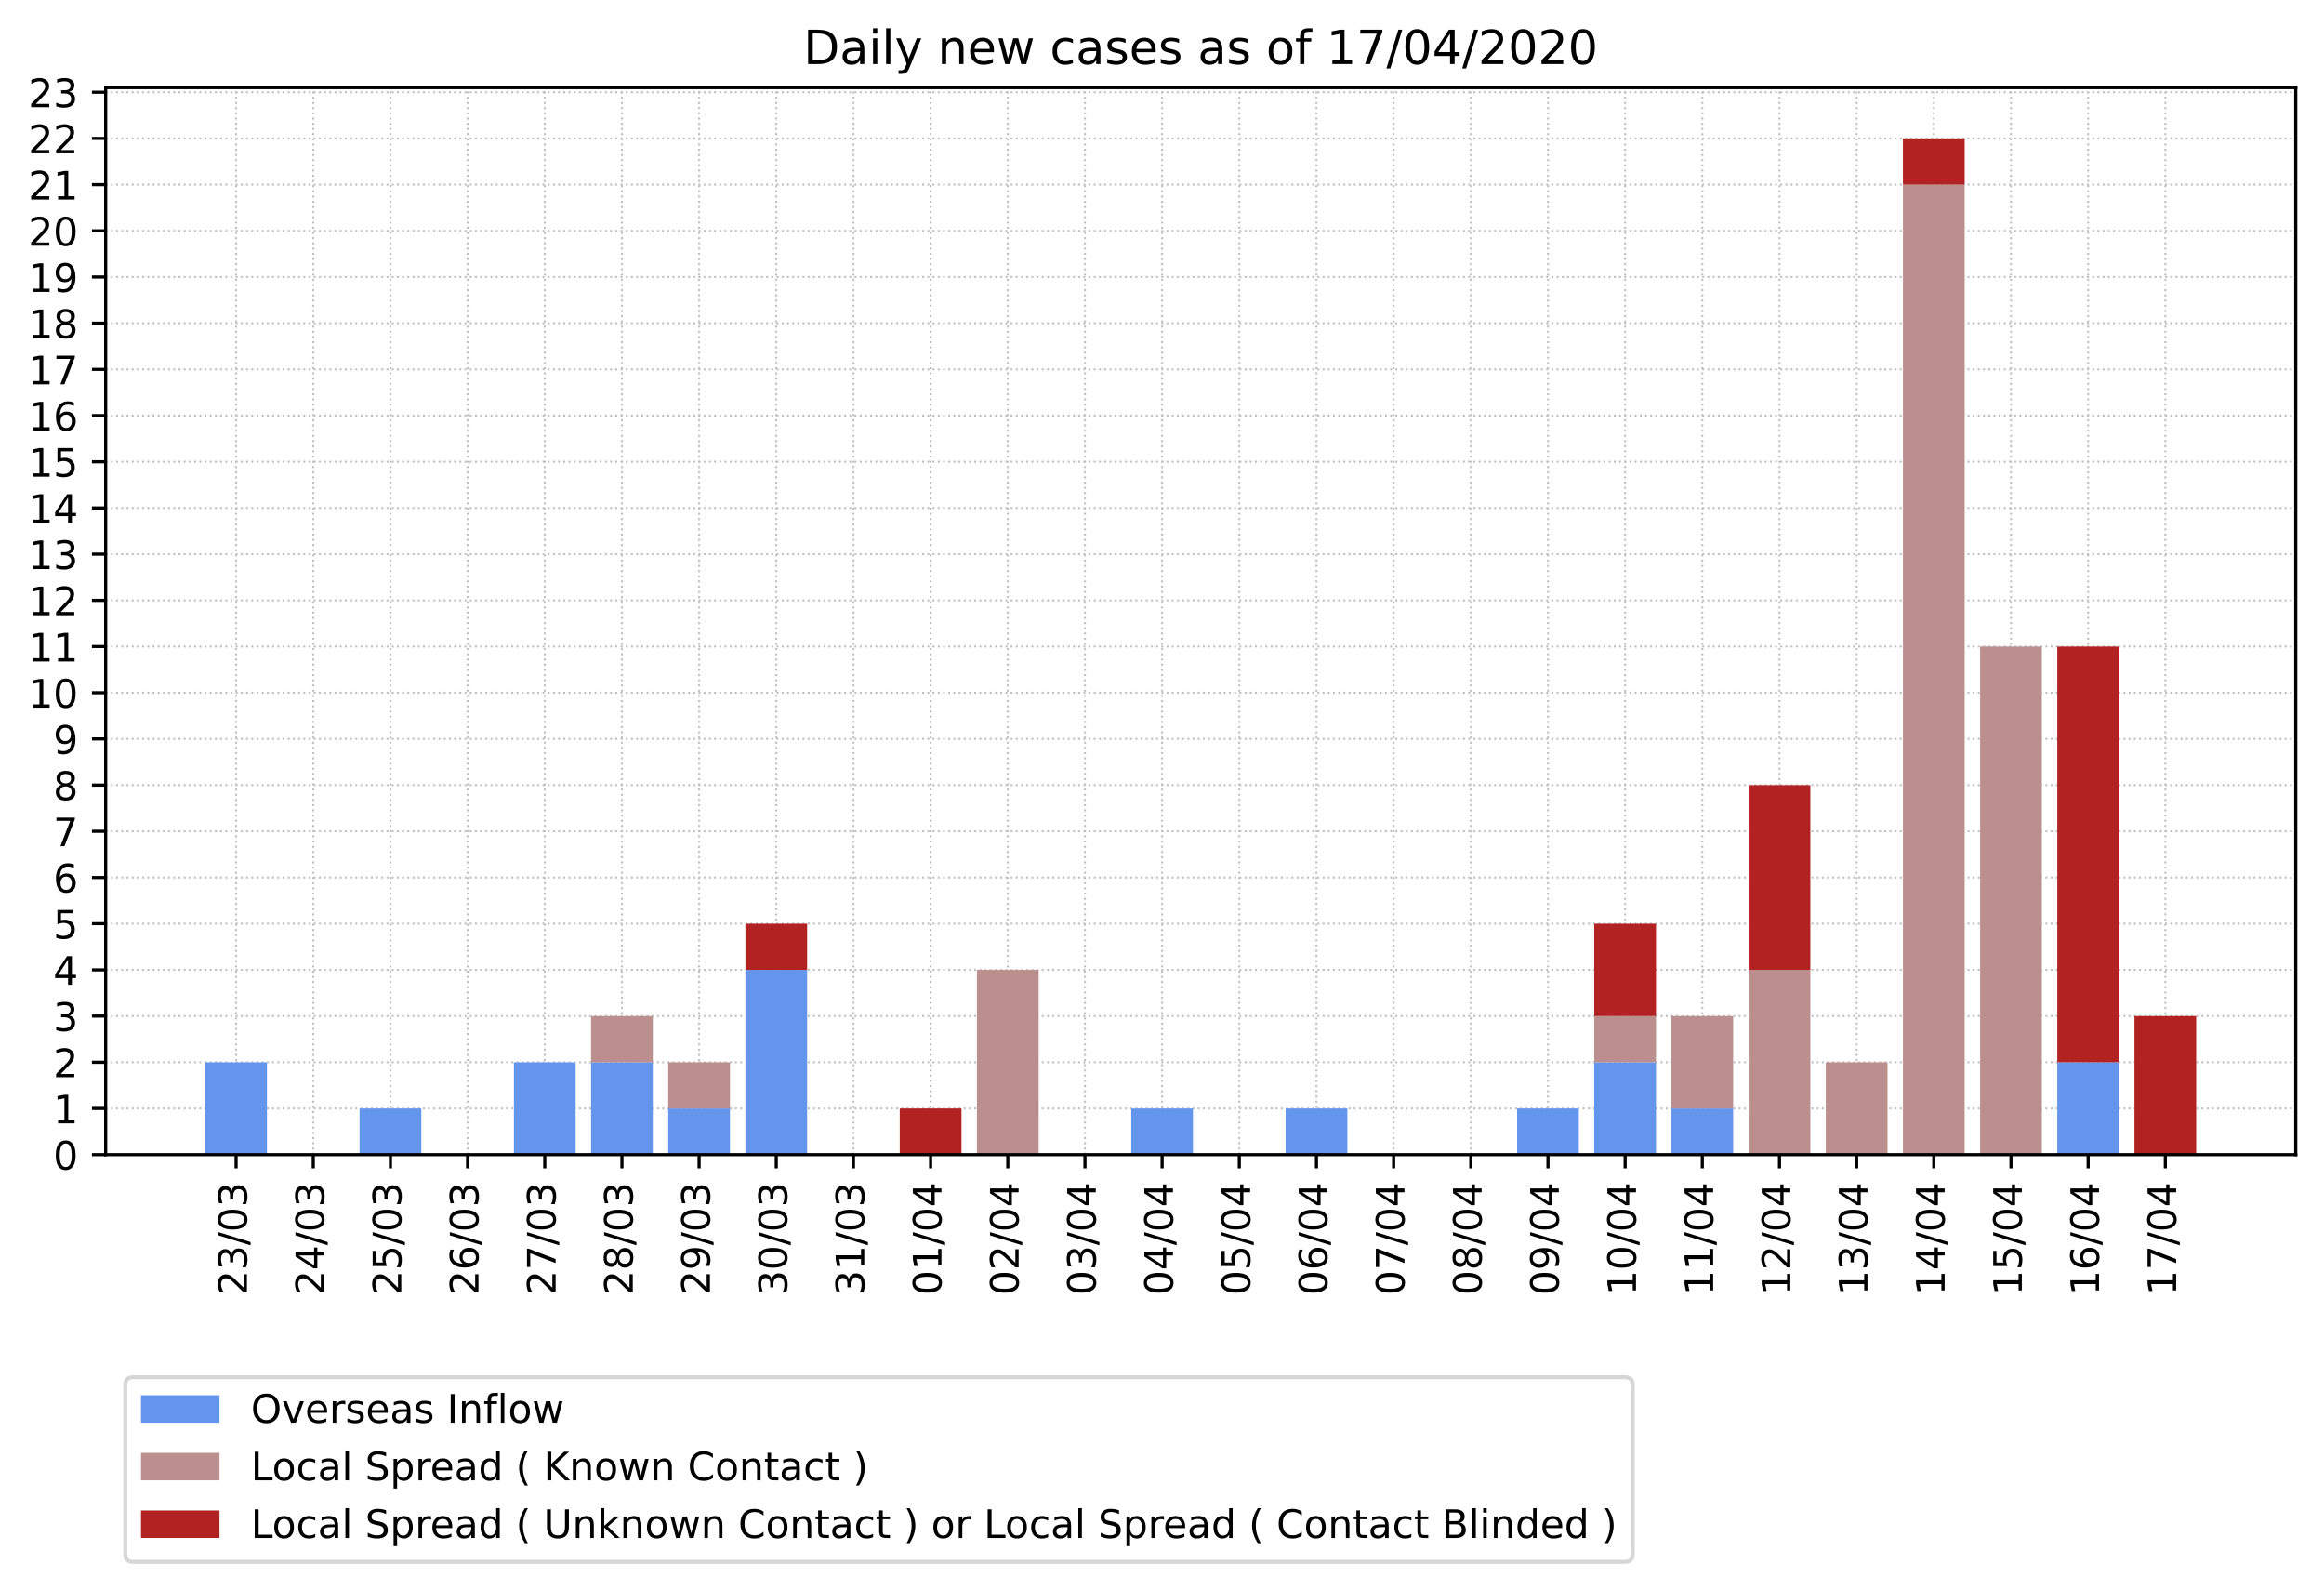<?xml version="1.0" encoding="utf-8" standalone="no"?>
<!DOCTYPE svg PUBLIC "-//W3C//DTD SVG 1.1//EN"
  "http://www.w3.org/Graphics/SVG/1.1/DTD/svg11.dtd">
<!-- Created with matplotlib (https://matplotlib.org/) -->
<svg height="405.038pt" version="1.1" viewBox="0 0 592.125 405.038" width="592.125pt" xmlns="http://www.w3.org/2000/svg" xmlns:xlink="http://www.w3.org/1999/xlink">
 <defs>
  <style type="text/css">
*{stroke-linecap:butt;stroke-linejoin:round;}
  </style>
 </defs>
 <g id="figure_1">
  <g id="patch_1">
   <path d="M 0 405.038 
L 592.125 405.038 
L 592.125 0 
L 0 0 
z
" style="fill:#ffffff;"/>
  </g>
  <g id="axes_1">
   <g id="patch_2">
    <path d="M 26.925 294.118 
L 584.925 294.118 
L 584.925 22.318 
L 26.925 22.318 
z
" style="fill:#ffffff;"/>
   </g>
   <g id="matplotlib.axis_1">
    <g id="xtick_1">
     <g id="line2d_1">
      <path clip-path="url(#pa78c8fc682)" d="M 60.153 294.118 
L 60.153 22.318 
" style="fill:none;stroke:#c0c0c0;stroke-dasharray:0.5,0.825;stroke-dashoffset:0;stroke-width:0.5;"/>
     </g>
     <g id="line2d_2">
      <defs>
       <path d="M 0 0 
L 0 3.5 
" id="m4f52dd5e4d" style="stroke:#000000;stroke-width:0.8;"/>
      </defs>
      <g>
       <use style="stroke:#000000;stroke-width:0.8;" x="60.153" xlink:href="#m4f52dd5e4d" y="294.118"/>
      </g>
     </g>
     <g id="text_1">
      <!-- 23/03 -->
      <defs>
       <path d="M 19.188 8.297 
L 53.609 8.297 
L 53.609 0 
L 7.328 0 
L 7.328 8.297 
Q 12.938 14.109 22.625 23.891 
Q 32.328 33.688 34.812 36.531 
Q 39.547 41.844 41.422 45.531 
Q 43.312 49.219 43.312 52.781 
Q 43.312 58.594 39.234 62.25 
Q 35.156 65.922 28.609 65.922 
Q 23.969 65.922 18.812 64.312 
Q 13.672 62.703 7.812 59.422 
L 7.812 69.391 
Q 13.766 71.781 18.938 73 
Q 24.125 74.219 28.422 74.219 
Q 39.75 74.219 46.484 68.547 
Q 53.219 62.891 53.219 53.422 
Q 53.219 48.922 51.531 44.891 
Q 49.859 40.875 45.406 35.406 
Q 44.188 33.984 37.641 27.219 
Q 31.109 20.453 19.188 8.297 
z
" id="DejaVuSans-50"/>
       <path d="M 40.578 39.312 
Q 47.656 37.797 51.625 33 
Q 55.609 28.219 55.609 21.188 
Q 55.609 10.406 48.188 4.484 
Q 40.766 -1.422 27.094 -1.422 
Q 22.516 -1.422 17.656 -0.516 
Q 12.797 0.391 7.625 2.203 
L 7.625 11.719 
Q 11.719 9.328 16.594 8.109 
Q 21.484 6.891 26.812 6.891 
Q 36.078 6.891 40.938 10.547 
Q 45.797 14.203 45.797 21.188 
Q 45.797 27.641 41.281 31.266 
Q 36.766 34.906 28.719 34.906 
L 20.219 34.906 
L 20.219 43.016 
L 29.109 43.016 
Q 36.375 43.016 40.234 45.922 
Q 44.094 48.828 44.094 54.297 
Q 44.094 59.906 40.109 62.906 
Q 36.141 65.922 28.719 65.922 
Q 24.656 65.922 20.016 65.031 
Q 15.375 64.156 9.812 62.312 
L 9.812 71.094 
Q 15.438 72.656 20.344 73.438 
Q 25.25 74.219 29.594 74.219 
Q 40.828 74.219 47.359 69.109 
Q 53.906 64.016 53.906 55.328 
Q 53.906 49.266 50.438 45.094 
Q 46.969 40.922 40.578 39.312 
z
" id="DejaVuSans-51"/>
       <path d="M 25.391 72.906 
L 33.688 72.906 
L 8.297 -9.281 
L 0 -9.281 
z
" id="DejaVuSans-47"/>
       <path d="M 31.781 66.406 
Q 24.172 66.406 20.328 58.906 
Q 16.5 51.422 16.5 36.375 
Q 16.5 21.391 20.328 13.891 
Q 24.172 6.391 31.781 6.391 
Q 39.453 6.391 43.281 13.891 
Q 47.125 21.391 47.125 36.375 
Q 47.125 51.422 43.281 58.906 
Q 39.453 66.406 31.781 66.406 
z
M 31.781 74.219 
Q 44.047 74.219 50.516 64.516 
Q 56.984 54.828 56.984 36.375 
Q 56.984 17.969 50.516 8.266 
Q 44.047 -1.422 31.781 -1.422 
Q 19.531 -1.422 13.062 8.266 
Q 6.594 17.969 6.594 36.375 
Q 6.594 54.828 13.062 64.516 
Q 19.531 74.219 31.781 74.219 
z
" id="DejaVuSans-48"/>
      </defs>
      <g transform="translate(62.913 329.937)rotate(-90)scale(0.1 -0.1)">
       <use xlink:href="#DejaVuSans-50"/>
       <use x="63.623" xlink:href="#DejaVuSans-51"/>
       <use x="127.246" xlink:href="#DejaVuSans-47"/>
       <use x="160.938" xlink:href="#DejaVuSans-48"/>
       <use x="224.561" xlink:href="#DejaVuSans-51"/>
      </g>
     </g>
    </g>
    <g id="xtick_2">
     <g id="line2d_3">
      <path clip-path="url(#pa78c8fc682)" d="M 79.815 294.118 
L 79.815 22.318 
" style="fill:none;stroke:#c0c0c0;stroke-dasharray:0.5,0.825;stroke-dashoffset:0;stroke-width:0.5;"/>
     </g>
     <g id="line2d_4">
      <g>
       <use style="stroke:#000000;stroke-width:0.8;" x="79.815" xlink:href="#m4f52dd5e4d" y="294.118"/>
      </g>
     </g>
     <g id="text_2">
      <!-- 24/03 -->
      <defs>
       <path d="M 37.797 64.312 
L 12.891 25.391 
L 37.797 25.391 
z
M 35.203 72.906 
L 47.609 72.906 
L 47.609 25.391 
L 58.016 25.391 
L 58.016 17.188 
L 47.609 17.188 
L 47.609 0 
L 37.797 0 
L 37.797 17.188 
L 4.891 17.188 
L 4.891 26.703 
z
" id="DejaVuSans-52"/>
      </defs>
      <g transform="translate(82.574 329.937)rotate(-90)scale(0.1 -0.1)">
       <use xlink:href="#DejaVuSans-50"/>
       <use x="63.623" xlink:href="#DejaVuSans-52"/>
       <use x="127.246" xlink:href="#DejaVuSans-47"/>
       <use x="160.938" xlink:href="#DejaVuSans-48"/>
       <use x="224.561" xlink:href="#DejaVuSans-51"/>
      </g>
     </g>
    </g>
    <g id="xtick_3">
     <g id="line2d_5">
      <path clip-path="url(#pa78c8fc682)" d="M 99.477 294.118 
L 99.477 22.318 
" style="fill:none;stroke:#c0c0c0;stroke-dasharray:0.5,0.825;stroke-dashoffset:0;stroke-width:0.5;"/>
     </g>
     <g id="line2d_6">
      <g>
       <use style="stroke:#000000;stroke-width:0.8;" x="99.477" xlink:href="#m4f52dd5e4d" y="294.118"/>
      </g>
     </g>
     <g id="text_3">
      <!-- 25/03 -->
      <defs>
       <path d="M 10.797 72.906 
L 49.516 72.906 
L 49.516 64.594 
L 19.828 64.594 
L 19.828 46.734 
Q 21.969 47.469 24.109 47.828 
Q 26.266 48.188 28.422 48.188 
Q 40.625 48.188 47.75 41.5 
Q 54.891 34.812 54.891 23.391 
Q 54.891 11.625 47.562 5.094 
Q 40.234 -1.422 26.906 -1.422 
Q 22.312 -1.422 17.547 -0.641 
Q 12.797 0.141 7.719 1.703 
L 7.719 11.625 
Q 12.109 9.234 16.797 8.062 
Q 21.484 6.891 26.703 6.891 
Q 35.156 6.891 40.078 11.328 
Q 45.016 15.766 45.016 23.391 
Q 45.016 31 40.078 35.438 
Q 35.156 39.891 26.703 39.891 
Q 22.75 39.891 18.812 39.016 
Q 14.891 38.141 10.797 36.281 
z
" id="DejaVuSans-53"/>
      </defs>
      <g transform="translate(102.236 329.937)rotate(-90)scale(0.1 -0.1)">
       <use xlink:href="#DejaVuSans-50"/>
       <use x="63.623" xlink:href="#DejaVuSans-53"/>
       <use x="127.246" xlink:href="#DejaVuSans-47"/>
       <use x="160.938" xlink:href="#DejaVuSans-48"/>
       <use x="224.561" xlink:href="#DejaVuSans-51"/>
      </g>
     </g>
    </g>
    <g id="xtick_4">
     <g id="line2d_7">
      <path clip-path="url(#pa78c8fc682)" d="M 119.139 294.118 
L 119.139 22.318 
" style="fill:none;stroke:#c0c0c0;stroke-dasharray:0.5,0.825;stroke-dashoffset:0;stroke-width:0.5;"/>
     </g>
     <g id="line2d_8">
      <g>
       <use style="stroke:#000000;stroke-width:0.8;" x="119.139" xlink:href="#m4f52dd5e4d" y="294.118"/>
      </g>
     </g>
     <g id="text_4">
      <!-- 26/03 -->
      <defs>
       <path d="M 33.016 40.375 
Q 26.375 40.375 22.484 35.828 
Q 18.609 31.297 18.609 23.391 
Q 18.609 15.531 22.484 10.953 
Q 26.375 6.391 33.016 6.391 
Q 39.656 6.391 43.531 10.953 
Q 47.406 15.531 47.406 23.391 
Q 47.406 31.297 43.531 35.828 
Q 39.656 40.375 33.016 40.375 
z
M 52.594 71.297 
L 52.594 62.312 
Q 48.875 64.062 45.094 64.984 
Q 41.312 65.922 37.594 65.922 
Q 27.828 65.922 22.672 59.328 
Q 17.531 52.734 16.797 39.406 
Q 19.672 43.656 24.016 45.922 
Q 28.375 48.188 33.594 48.188 
Q 44.578 48.188 50.953 41.516 
Q 57.328 34.859 57.328 23.391 
Q 57.328 12.156 50.688 5.359 
Q 44.047 -1.422 33.016 -1.422 
Q 20.359 -1.422 13.672 8.266 
Q 6.984 17.969 6.984 36.375 
Q 6.984 53.656 15.188 63.938 
Q 23.391 74.219 37.203 74.219 
Q 40.922 74.219 44.703 73.484 
Q 48.484 72.75 52.594 71.297 
z
" id="DejaVuSans-54"/>
      </defs>
      <g transform="translate(121.898 329.937)rotate(-90)scale(0.1 -0.1)">
       <use xlink:href="#DejaVuSans-50"/>
       <use x="63.623" xlink:href="#DejaVuSans-54"/>
       <use x="127.246" xlink:href="#DejaVuSans-47"/>
       <use x="160.938" xlink:href="#DejaVuSans-48"/>
       <use x="224.561" xlink:href="#DejaVuSans-51"/>
      </g>
     </g>
    </g>
    <g id="xtick_5">
     <g id="line2d_9">
      <path clip-path="url(#pa78c8fc682)" d="M 138.8 294.118 
L 138.8 22.318 
" style="fill:none;stroke:#c0c0c0;stroke-dasharray:0.5,0.825;stroke-dashoffset:0;stroke-width:0.5;"/>
     </g>
     <g id="line2d_10">
      <g>
       <use style="stroke:#000000;stroke-width:0.8;" x="138.8" xlink:href="#m4f52dd5e4d" y="294.118"/>
      </g>
     </g>
     <g id="text_5">
      <!-- 27/03 -->
      <defs>
       <path d="M 8.203 72.906 
L 55.078 72.906 
L 55.078 68.703 
L 28.609 0 
L 18.312 0 
L 43.219 64.594 
L 8.203 64.594 
z
" id="DejaVuSans-55"/>
      </defs>
      <g transform="translate(141.56 329.937)rotate(-90)scale(0.1 -0.1)">
       <use xlink:href="#DejaVuSans-50"/>
       <use x="63.623" xlink:href="#DejaVuSans-55"/>
       <use x="127.246" xlink:href="#DejaVuSans-47"/>
       <use x="160.938" xlink:href="#DejaVuSans-48"/>
       <use x="224.561" xlink:href="#DejaVuSans-51"/>
      </g>
     </g>
    </g>
    <g id="xtick_6">
     <g id="line2d_11">
      <path clip-path="url(#pa78c8fc682)" d="M 158.462 294.118 
L 158.462 22.318 
" style="fill:none;stroke:#c0c0c0;stroke-dasharray:0.5,0.825;stroke-dashoffset:0;stroke-width:0.5;"/>
     </g>
     <g id="line2d_12">
      <g>
       <use style="stroke:#000000;stroke-width:0.8;" x="158.462" xlink:href="#m4f52dd5e4d" y="294.118"/>
      </g>
     </g>
     <g id="text_6">
      <!-- 28/03 -->
      <defs>
       <path d="M 31.781 34.625 
Q 24.75 34.625 20.719 30.859 
Q 16.703 27.094 16.703 20.516 
Q 16.703 13.922 20.719 10.156 
Q 24.75 6.391 31.781 6.391 
Q 38.812 6.391 42.859 10.172 
Q 46.922 13.969 46.922 20.516 
Q 46.922 27.094 42.891 30.859 
Q 38.875 34.625 31.781 34.625 
z
M 21.922 38.812 
Q 15.578 40.375 12.031 44.719 
Q 8.5 49.078 8.5 55.328 
Q 8.5 64.062 14.719 69.141 
Q 20.953 74.219 31.781 74.219 
Q 42.672 74.219 48.875 69.141 
Q 55.078 64.062 55.078 55.328 
Q 55.078 49.078 51.531 44.719 
Q 48 40.375 41.703 38.812 
Q 48.828 37.156 52.797 32.312 
Q 56.781 27.484 56.781 20.516 
Q 56.781 9.906 50.312 4.234 
Q 43.844 -1.422 31.781 -1.422 
Q 19.734 -1.422 13.25 4.234 
Q 6.781 9.906 6.781 20.516 
Q 6.781 27.484 10.781 32.312 
Q 14.797 37.156 21.922 38.812 
z
M 18.312 54.391 
Q 18.312 48.734 21.844 45.562 
Q 25.391 42.391 31.781 42.391 
Q 38.141 42.391 41.719 45.562 
Q 45.312 48.734 45.312 54.391 
Q 45.312 60.062 41.719 63.234 
Q 38.141 66.406 31.781 66.406 
Q 25.391 66.406 21.844 63.234 
Q 18.312 60.062 18.312 54.391 
z
" id="DejaVuSans-56"/>
      </defs>
      <g transform="translate(161.221 329.937)rotate(-90)scale(0.1 -0.1)">
       <use xlink:href="#DejaVuSans-50"/>
       <use x="63.623" xlink:href="#DejaVuSans-56"/>
       <use x="127.246" xlink:href="#DejaVuSans-47"/>
       <use x="160.938" xlink:href="#DejaVuSans-48"/>
       <use x="224.561" xlink:href="#DejaVuSans-51"/>
      </g>
     </g>
    </g>
    <g id="xtick_7">
     <g id="line2d_13">
      <path clip-path="url(#pa78c8fc682)" d="M 178.124 294.118 
L 178.124 22.318 
" style="fill:none;stroke:#c0c0c0;stroke-dasharray:0.5,0.825;stroke-dashoffset:0;stroke-width:0.5;"/>
     </g>
     <g id="line2d_14">
      <g>
       <use style="stroke:#000000;stroke-width:0.8;" x="178.124" xlink:href="#m4f52dd5e4d" y="294.118"/>
      </g>
     </g>
     <g id="text_7">
      <!-- 29/03 -->
      <defs>
       <path d="M 10.984 1.516 
L 10.984 10.5 
Q 14.703 8.734 18.5 7.812 
Q 22.312 6.891 25.984 6.891 
Q 35.75 6.891 40.891 13.453 
Q 46.047 20.016 46.781 33.406 
Q 43.953 29.203 39.594 26.953 
Q 35.25 24.703 29.984 24.703 
Q 19.047 24.703 12.672 31.312 
Q 6.297 37.938 6.297 49.422 
Q 6.297 60.641 12.938 67.422 
Q 19.578 74.219 30.609 74.219 
Q 43.266 74.219 49.922 64.516 
Q 56.594 54.828 56.594 36.375 
Q 56.594 19.141 48.406 8.859 
Q 40.234 -1.422 26.422 -1.422 
Q 22.703 -1.422 18.891 -0.688 
Q 15.094 0.047 10.984 1.516 
z
M 30.609 32.422 
Q 37.25 32.422 41.125 36.953 
Q 45.016 41.5 45.016 49.422 
Q 45.016 57.281 41.125 61.844 
Q 37.25 66.406 30.609 66.406 
Q 23.969 66.406 20.094 61.844 
Q 16.219 57.281 16.219 49.422 
Q 16.219 41.5 20.094 36.953 
Q 23.969 32.422 30.609 32.422 
z
" id="DejaVuSans-57"/>
      </defs>
      <g transform="translate(180.883 329.937)rotate(-90)scale(0.1 -0.1)">
       <use xlink:href="#DejaVuSans-50"/>
       <use x="63.623" xlink:href="#DejaVuSans-57"/>
       <use x="127.246" xlink:href="#DejaVuSans-47"/>
       <use x="160.938" xlink:href="#DejaVuSans-48"/>
       <use x="224.561" xlink:href="#DejaVuSans-51"/>
      </g>
     </g>
    </g>
    <g id="xtick_8">
     <g id="line2d_15">
      <path clip-path="url(#pa78c8fc682)" d="M 197.785 294.118 
L 197.785 22.318 
" style="fill:none;stroke:#c0c0c0;stroke-dasharray:0.5,0.825;stroke-dashoffset:0;stroke-width:0.5;"/>
     </g>
     <g id="line2d_16">
      <g>
       <use style="stroke:#000000;stroke-width:0.8;" x="197.785" xlink:href="#m4f52dd5e4d" y="294.118"/>
      </g>
     </g>
     <g id="text_8">
      <!-- 30/03 -->
      <g transform="translate(200.545 329.937)rotate(-90)scale(0.1 -0.1)">
       <use xlink:href="#DejaVuSans-51"/>
       <use x="63.623" xlink:href="#DejaVuSans-48"/>
       <use x="127.246" xlink:href="#DejaVuSans-47"/>
       <use x="160.938" xlink:href="#DejaVuSans-48"/>
       <use x="224.561" xlink:href="#DejaVuSans-51"/>
      </g>
     </g>
    </g>
    <g id="xtick_9">
     <g id="line2d_17">
      <path clip-path="url(#pa78c8fc682)" d="M 217.447 294.118 
L 217.447 22.318 
" style="fill:none;stroke:#c0c0c0;stroke-dasharray:0.5,0.825;stroke-dashoffset:0;stroke-width:0.5;"/>
     </g>
     <g id="line2d_18">
      <g>
       <use style="stroke:#000000;stroke-width:0.8;" x="217.447" xlink:href="#m4f52dd5e4d" y="294.118"/>
      </g>
     </g>
     <g id="text_9">
      <!-- 31/03 -->
      <defs>
       <path d="M 12.406 8.297 
L 28.516 8.297 
L 28.516 63.922 
L 10.984 60.406 
L 10.984 69.391 
L 28.422 72.906 
L 38.281 72.906 
L 38.281 8.297 
L 54.391 8.297 
L 54.391 0 
L 12.406 0 
z
" id="DejaVuSans-49"/>
      </defs>
      <g transform="translate(220.207 329.937)rotate(-90)scale(0.1 -0.1)">
       <use xlink:href="#DejaVuSans-51"/>
       <use x="63.623" xlink:href="#DejaVuSans-49"/>
       <use x="127.246" xlink:href="#DejaVuSans-47"/>
       <use x="160.938" xlink:href="#DejaVuSans-48"/>
       <use x="224.561" xlink:href="#DejaVuSans-51"/>
      </g>
     </g>
    </g>
    <g id="xtick_10">
     <g id="line2d_19">
      <path clip-path="url(#pa78c8fc682)" d="M 237.109 294.118 
L 237.109 22.318 
" style="fill:none;stroke:#c0c0c0;stroke-dasharray:0.5,0.825;stroke-dashoffset:0;stroke-width:0.5;"/>
     </g>
     <g id="line2d_20">
      <g>
       <use style="stroke:#000000;stroke-width:0.8;" x="237.109" xlink:href="#m4f52dd5e4d" y="294.118"/>
      </g>
     </g>
     <g id="text_10">
      <!-- 01/04 -->
      <g transform="translate(239.868 329.937)rotate(-90)scale(0.1 -0.1)">
       <use xlink:href="#DejaVuSans-48"/>
       <use x="63.623" xlink:href="#DejaVuSans-49"/>
       <use x="127.246" xlink:href="#DejaVuSans-47"/>
       <use x="160.938" xlink:href="#DejaVuSans-48"/>
       <use x="224.561" xlink:href="#DejaVuSans-52"/>
      </g>
     </g>
    </g>
    <g id="xtick_11">
     <g id="line2d_21">
      <path clip-path="url(#pa78c8fc682)" d="M 256.771 294.118 
L 256.771 22.318 
" style="fill:none;stroke:#c0c0c0;stroke-dasharray:0.5,0.825;stroke-dashoffset:0;stroke-width:0.5;"/>
     </g>
     <g id="line2d_22">
      <g>
       <use style="stroke:#000000;stroke-width:0.8;" x="256.771" xlink:href="#m4f52dd5e4d" y="294.118"/>
      </g>
     </g>
     <g id="text_11">
      <!-- 02/04 -->
      <g transform="translate(259.53 329.937)rotate(-90)scale(0.1 -0.1)">
       <use xlink:href="#DejaVuSans-48"/>
       <use x="63.623" xlink:href="#DejaVuSans-50"/>
       <use x="127.246" xlink:href="#DejaVuSans-47"/>
       <use x="160.938" xlink:href="#DejaVuSans-48"/>
       <use x="224.561" xlink:href="#DejaVuSans-52"/>
      </g>
     </g>
    </g>
    <g id="xtick_12">
     <g id="line2d_23">
      <path clip-path="url(#pa78c8fc682)" d="M 276.432 294.118 
L 276.432 22.318 
" style="fill:none;stroke:#c0c0c0;stroke-dasharray:0.5,0.825;stroke-dashoffset:0;stroke-width:0.5;"/>
     </g>
     <g id="line2d_24">
      <g>
       <use style="stroke:#000000;stroke-width:0.8;" x="276.432" xlink:href="#m4f52dd5e4d" y="294.118"/>
      </g>
     </g>
     <g id="text_12">
      <!-- 03/04 -->
      <g transform="translate(279.192 329.937)rotate(-90)scale(0.1 -0.1)">
       <use xlink:href="#DejaVuSans-48"/>
       <use x="63.623" xlink:href="#DejaVuSans-51"/>
       <use x="127.246" xlink:href="#DejaVuSans-47"/>
       <use x="160.938" xlink:href="#DejaVuSans-48"/>
       <use x="224.561" xlink:href="#DejaVuSans-52"/>
      </g>
     </g>
    </g>
    <g id="xtick_13">
     <g id="line2d_25">
      <path clip-path="url(#pa78c8fc682)" d="M 296.094 294.118 
L 296.094 22.318 
" style="fill:none;stroke:#c0c0c0;stroke-dasharray:0.5,0.825;stroke-dashoffset:0;stroke-width:0.5;"/>
     </g>
     <g id="line2d_26">
      <g>
       <use style="stroke:#000000;stroke-width:0.8;" x="296.094" xlink:href="#m4f52dd5e4d" y="294.118"/>
      </g>
     </g>
     <g id="text_13">
      <!-- 04/04 -->
      <g transform="translate(298.854 329.937)rotate(-90)scale(0.1 -0.1)">
       <use xlink:href="#DejaVuSans-48"/>
       <use x="63.623" xlink:href="#DejaVuSans-52"/>
       <use x="127.246" xlink:href="#DejaVuSans-47"/>
       <use x="160.938" xlink:href="#DejaVuSans-48"/>
       <use x="224.561" xlink:href="#DejaVuSans-52"/>
      </g>
     </g>
    </g>
    <g id="xtick_14">
     <g id="line2d_27">
      <path clip-path="url(#pa78c8fc682)" d="M 315.756 294.118 
L 315.756 22.318 
" style="fill:none;stroke:#c0c0c0;stroke-dasharray:0.5,0.825;stroke-dashoffset:0;stroke-width:0.5;"/>
     </g>
     <g id="line2d_28">
      <g>
       <use style="stroke:#000000;stroke-width:0.8;" x="315.756" xlink:href="#m4f52dd5e4d" y="294.118"/>
      </g>
     </g>
     <g id="text_14">
      <!-- 05/04 -->
      <g transform="translate(318.515 329.937)rotate(-90)scale(0.1 -0.1)">
       <use xlink:href="#DejaVuSans-48"/>
       <use x="63.623" xlink:href="#DejaVuSans-53"/>
       <use x="127.246" xlink:href="#DejaVuSans-47"/>
       <use x="160.938" xlink:href="#DejaVuSans-48"/>
       <use x="224.561" xlink:href="#DejaVuSans-52"/>
      </g>
     </g>
    </g>
    <g id="xtick_15">
     <g id="line2d_29">
      <path clip-path="url(#pa78c8fc682)" d="M 335.418 294.118 
L 335.418 22.318 
" style="fill:none;stroke:#c0c0c0;stroke-dasharray:0.5,0.825;stroke-dashoffset:0;stroke-width:0.5;"/>
     </g>
     <g id="line2d_30">
      <g>
       <use style="stroke:#000000;stroke-width:0.8;" x="335.418" xlink:href="#m4f52dd5e4d" y="294.118"/>
      </g>
     </g>
     <g id="text_15">
      <!-- 06/04 -->
      <g transform="translate(338.177 329.937)rotate(-90)scale(0.1 -0.1)">
       <use xlink:href="#DejaVuSans-48"/>
       <use x="63.623" xlink:href="#DejaVuSans-54"/>
       <use x="127.246" xlink:href="#DejaVuSans-47"/>
       <use x="160.938" xlink:href="#DejaVuSans-48"/>
       <use x="224.561" xlink:href="#DejaVuSans-52"/>
      </g>
     </g>
    </g>
    <g id="xtick_16">
     <g id="line2d_31">
      <path clip-path="url(#pa78c8fc682)" d="M 355.079 294.118 
L 355.079 22.318 
" style="fill:none;stroke:#c0c0c0;stroke-dasharray:0.5,0.825;stroke-dashoffset:0;stroke-width:0.5;"/>
     </g>
     <g id="line2d_32">
      <g>
       <use style="stroke:#000000;stroke-width:0.8;" x="355.079" xlink:href="#m4f52dd5e4d" y="294.118"/>
      </g>
     </g>
     <g id="text_16">
      <!-- 07/04 -->
      <g transform="translate(357.839 329.937)rotate(-90)scale(0.1 -0.1)">
       <use xlink:href="#DejaVuSans-48"/>
       <use x="63.623" xlink:href="#DejaVuSans-55"/>
       <use x="127.246" xlink:href="#DejaVuSans-47"/>
       <use x="160.938" xlink:href="#DejaVuSans-48"/>
       <use x="224.561" xlink:href="#DejaVuSans-52"/>
      </g>
     </g>
    </g>
    <g id="xtick_17">
     <g id="line2d_33">
      <path clip-path="url(#pa78c8fc682)" d="M 374.741 294.118 
L 374.741 22.318 
" style="fill:none;stroke:#c0c0c0;stroke-dasharray:0.5,0.825;stroke-dashoffset:0;stroke-width:0.5;"/>
     </g>
     <g id="line2d_34">
      <g>
       <use style="stroke:#000000;stroke-width:0.8;" x="374.741" xlink:href="#m4f52dd5e4d" y="294.118"/>
      </g>
     </g>
     <g id="text_17">
      <!-- 08/04 -->
      <g transform="translate(377.5 329.937)rotate(-90)scale(0.1 -0.1)">
       <use xlink:href="#DejaVuSans-48"/>
       <use x="63.623" xlink:href="#DejaVuSans-56"/>
       <use x="127.246" xlink:href="#DejaVuSans-47"/>
       <use x="160.938" xlink:href="#DejaVuSans-48"/>
       <use x="224.561" xlink:href="#DejaVuSans-52"/>
      </g>
     </g>
    </g>
    <g id="xtick_18">
     <g id="line2d_35">
      <path clip-path="url(#pa78c8fc682)" d="M 394.403 294.118 
L 394.403 22.318 
" style="fill:none;stroke:#c0c0c0;stroke-dasharray:0.5,0.825;stroke-dashoffset:0;stroke-width:0.5;"/>
     </g>
     <g id="line2d_36">
      <g>
       <use style="stroke:#000000;stroke-width:0.8;" x="394.403" xlink:href="#m4f52dd5e4d" y="294.118"/>
      </g>
     </g>
     <g id="text_18">
      <!-- 09/04 -->
      <g transform="translate(397.162 329.937)rotate(-90)scale(0.1 -0.1)">
       <use xlink:href="#DejaVuSans-48"/>
       <use x="63.623" xlink:href="#DejaVuSans-57"/>
       <use x="127.246" xlink:href="#DejaVuSans-47"/>
       <use x="160.938" xlink:href="#DejaVuSans-48"/>
       <use x="224.561" xlink:href="#DejaVuSans-52"/>
      </g>
     </g>
    </g>
    <g id="xtick_19">
     <g id="line2d_37">
      <path clip-path="url(#pa78c8fc682)" d="M 414.065 294.118 
L 414.065 22.318 
" style="fill:none;stroke:#c0c0c0;stroke-dasharray:0.5,0.825;stroke-dashoffset:0;stroke-width:0.5;"/>
     </g>
     <g id="line2d_38">
      <g>
       <use style="stroke:#000000;stroke-width:0.8;" x="414.065" xlink:href="#m4f52dd5e4d" y="294.118"/>
      </g>
     </g>
     <g id="text_19">
      <!-- 10/04 -->
      <g transform="translate(416.824 329.937)rotate(-90)scale(0.1 -0.1)">
       <use xlink:href="#DejaVuSans-49"/>
       <use x="63.623" xlink:href="#DejaVuSans-48"/>
       <use x="127.246" xlink:href="#DejaVuSans-47"/>
       <use x="160.938" xlink:href="#DejaVuSans-48"/>
       <use x="224.561" xlink:href="#DejaVuSans-52"/>
      </g>
     </g>
    </g>
    <g id="xtick_20">
     <g id="line2d_39">
      <path clip-path="url(#pa78c8fc682)" d="M 433.726 294.118 
L 433.726 22.318 
" style="fill:none;stroke:#c0c0c0;stroke-dasharray:0.5,0.825;stroke-dashoffset:0;stroke-width:0.5;"/>
     </g>
     <g id="line2d_40">
      <g>
       <use style="stroke:#000000;stroke-width:0.8;" x="433.726" xlink:href="#m4f52dd5e4d" y="294.118"/>
      </g>
     </g>
     <g id="text_20">
      <!-- 11/04 -->
      <g transform="translate(436.486 329.937)rotate(-90)scale(0.1 -0.1)">
       <use xlink:href="#DejaVuSans-49"/>
       <use x="63.623" xlink:href="#DejaVuSans-49"/>
       <use x="127.246" xlink:href="#DejaVuSans-47"/>
       <use x="160.938" xlink:href="#DejaVuSans-48"/>
       <use x="224.561" xlink:href="#DejaVuSans-52"/>
      </g>
     </g>
    </g>
    <g id="xtick_21">
     <g id="line2d_41">
      <path clip-path="url(#pa78c8fc682)" d="M 453.388 294.118 
L 453.388 22.318 
" style="fill:none;stroke:#c0c0c0;stroke-dasharray:0.5,0.825;stroke-dashoffset:0;stroke-width:0.5;"/>
     </g>
     <g id="line2d_42">
      <g>
       <use style="stroke:#000000;stroke-width:0.8;" x="453.388" xlink:href="#m4f52dd5e4d" y="294.118"/>
      </g>
     </g>
     <g id="text_21">
      <!-- 12/04 -->
      <g transform="translate(456.147 329.937)rotate(-90)scale(0.1 -0.1)">
       <use xlink:href="#DejaVuSans-49"/>
       <use x="63.623" xlink:href="#DejaVuSans-50"/>
       <use x="127.246" xlink:href="#DejaVuSans-47"/>
       <use x="160.938" xlink:href="#DejaVuSans-48"/>
       <use x="224.561" xlink:href="#DejaVuSans-52"/>
      </g>
     </g>
    </g>
    <g id="xtick_22">
     <g id="line2d_43">
      <path clip-path="url(#pa78c8fc682)" d="M 473.05 294.118 
L 473.05 22.318 
" style="fill:none;stroke:#c0c0c0;stroke-dasharray:0.5,0.825;stroke-dashoffset:0;stroke-width:0.5;"/>
     </g>
     <g id="line2d_44">
      <g>
       <use style="stroke:#000000;stroke-width:0.8;" x="473.05" xlink:href="#m4f52dd5e4d" y="294.118"/>
      </g>
     </g>
     <g id="text_22">
      <!-- 13/04 -->
      <g transform="translate(475.809 329.937)rotate(-90)scale(0.1 -0.1)">
       <use xlink:href="#DejaVuSans-49"/>
       <use x="63.623" xlink:href="#DejaVuSans-51"/>
       <use x="127.246" xlink:href="#DejaVuSans-47"/>
       <use x="160.938" xlink:href="#DejaVuSans-48"/>
       <use x="224.561" xlink:href="#DejaVuSans-52"/>
      </g>
     </g>
    </g>
    <g id="xtick_23">
     <g id="line2d_45">
      <path clip-path="url(#pa78c8fc682)" d="M 492.711 294.118 
L 492.711 22.318 
" style="fill:none;stroke:#c0c0c0;stroke-dasharray:0.5,0.825;stroke-dashoffset:0;stroke-width:0.5;"/>
     </g>
     <g id="line2d_46">
      <g>
       <use style="stroke:#000000;stroke-width:0.8;" x="492.711" xlink:href="#m4f52dd5e4d" y="294.118"/>
      </g>
     </g>
     <g id="text_23">
      <!-- 14/04 -->
      <g transform="translate(495.471 329.937)rotate(-90)scale(0.1 -0.1)">
       <use xlink:href="#DejaVuSans-49"/>
       <use x="63.623" xlink:href="#DejaVuSans-52"/>
       <use x="127.246" xlink:href="#DejaVuSans-47"/>
       <use x="160.938" xlink:href="#DejaVuSans-48"/>
       <use x="224.561" xlink:href="#DejaVuSans-52"/>
      </g>
     </g>
    </g>
    <g id="xtick_24">
     <g id="line2d_47">
      <path clip-path="url(#pa78c8fc682)" d="M 512.373 294.118 
L 512.373 22.318 
" style="fill:none;stroke:#c0c0c0;stroke-dasharray:0.5,0.825;stroke-dashoffset:0;stroke-width:0.5;"/>
     </g>
     <g id="line2d_48">
      <g>
       <use style="stroke:#000000;stroke-width:0.8;" x="512.373" xlink:href="#m4f52dd5e4d" y="294.118"/>
      </g>
     </g>
     <g id="text_24">
      <!-- 15/04 -->
      <g transform="translate(515.133 329.937)rotate(-90)scale(0.1 -0.1)">
       <use xlink:href="#DejaVuSans-49"/>
       <use x="63.623" xlink:href="#DejaVuSans-53"/>
       <use x="127.246" xlink:href="#DejaVuSans-47"/>
       <use x="160.938" xlink:href="#DejaVuSans-48"/>
       <use x="224.561" xlink:href="#DejaVuSans-52"/>
      </g>
     </g>
    </g>
    <g id="xtick_25">
     <g id="line2d_49">
      <path clip-path="url(#pa78c8fc682)" d="M 532.035 294.118 
L 532.035 22.318 
" style="fill:none;stroke:#c0c0c0;stroke-dasharray:0.5,0.825;stroke-dashoffset:0;stroke-width:0.5;"/>
     </g>
     <g id="line2d_50">
      <g>
       <use style="stroke:#000000;stroke-width:0.8;" x="532.035" xlink:href="#m4f52dd5e4d" y="294.118"/>
      </g>
     </g>
     <g id="text_25">
      <!-- 16/04 -->
      <g transform="translate(534.794 329.937)rotate(-90)scale(0.1 -0.1)">
       <use xlink:href="#DejaVuSans-49"/>
       <use x="63.623" xlink:href="#DejaVuSans-54"/>
       <use x="127.246" xlink:href="#DejaVuSans-47"/>
       <use x="160.938" xlink:href="#DejaVuSans-48"/>
       <use x="224.561" xlink:href="#DejaVuSans-52"/>
      </g>
     </g>
    </g>
    <g id="xtick_26">
     <g id="line2d_51">
      <path clip-path="url(#pa78c8fc682)" d="M 551.697 294.118 
L 551.697 22.318 
" style="fill:none;stroke:#c0c0c0;stroke-dasharray:0.5,0.825;stroke-dashoffset:0;stroke-width:0.5;"/>
     </g>
     <g id="line2d_52">
      <g>
       <use style="stroke:#000000;stroke-width:0.8;" x="551.697" xlink:href="#m4f52dd5e4d" y="294.118"/>
      </g>
     </g>
     <g id="text_26">
      <!-- 17/04 -->
      <g transform="translate(554.456 329.937)rotate(-90)scale(0.1 -0.1)">
       <use xlink:href="#DejaVuSans-49"/>
       <use x="63.623" xlink:href="#DejaVuSans-55"/>
       <use x="127.246" xlink:href="#DejaVuSans-47"/>
       <use x="160.938" xlink:href="#DejaVuSans-48"/>
       <use x="224.561" xlink:href="#DejaVuSans-52"/>
      </g>
     </g>
    </g>
   </g>
   <g id="matplotlib.axis_2">
    <g id="ytick_1">
     <g id="line2d_53">
      <path clip-path="url(#pa78c8fc682)" d="M 26.925 294.118 
L 584.925 294.118 
" style="fill:none;stroke:#c0c0c0;stroke-dasharray:0.5,0.825;stroke-dashoffset:0;stroke-width:0.5;"/>
     </g>
     <g id="line2d_54">
      <defs>
       <path d="M 0 0 
L -3.5 0 
" id="md16e3f2247" style="stroke:#000000;stroke-width:0.8;"/>
      </defs>
      <g>
       <use style="stroke:#000000;stroke-width:0.8;" x="26.925" xlink:href="#md16e3f2247" y="294.118"/>
      </g>
     </g>
     <g id="text_27">
      <!-- 0 -->
      <g transform="translate(13.562 297.917)scale(0.1 -0.1)">
       <use xlink:href="#DejaVuSans-48"/>
      </g>
     </g>
    </g>
    <g id="ytick_2">
     <g id="line2d_55">
      <path clip-path="url(#pa78c8fc682)" d="M 26.925 282.352 
L 584.925 282.352 
" style="fill:none;stroke:#c0c0c0;stroke-dasharray:0.5,0.825;stroke-dashoffset:0;stroke-width:0.5;"/>
     </g>
     <g id="line2d_56">
      <g>
       <use style="stroke:#000000;stroke-width:0.8;" x="26.925" xlink:href="#md16e3f2247" y="282.352"/>
      </g>
     </g>
     <g id="text_28">
      <!-- 1 -->
      <g transform="translate(13.562 286.151)scale(0.1 -0.1)">
       <use xlink:href="#DejaVuSans-49"/>
      </g>
     </g>
    </g>
    <g id="ytick_3">
     <g id="line2d_57">
      <path clip-path="url(#pa78c8fc682)" d="M 26.925 270.586 
L 584.925 270.586 
" style="fill:none;stroke:#c0c0c0;stroke-dasharray:0.5,0.825;stroke-dashoffset:0;stroke-width:0.5;"/>
     </g>
     <g id="line2d_58">
      <g>
       <use style="stroke:#000000;stroke-width:0.8;" x="26.925" xlink:href="#md16e3f2247" y="270.586"/>
      </g>
     </g>
     <g id="text_29">
      <!-- 2 -->
      <g transform="translate(13.562 274.385)scale(0.1 -0.1)">
       <use xlink:href="#DejaVuSans-50"/>
      </g>
     </g>
    </g>
    <g id="ytick_4">
     <g id="line2d_59">
      <path clip-path="url(#pa78c8fc682)" d="M 26.925 258.819 
L 584.925 258.819 
" style="fill:none;stroke:#c0c0c0;stroke-dasharray:0.5,0.825;stroke-dashoffset:0;stroke-width:0.5;"/>
     </g>
     <g id="line2d_60">
      <g>
       <use style="stroke:#000000;stroke-width:0.8;" x="26.925" xlink:href="#md16e3f2247" y="258.819"/>
      </g>
     </g>
     <g id="text_30">
      <!-- 3 -->
      <g transform="translate(13.562 262.619)scale(0.1 -0.1)">
       <use xlink:href="#DejaVuSans-51"/>
      </g>
     </g>
    </g>
    <g id="ytick_5">
     <g id="line2d_61">
      <path clip-path="url(#pa78c8fc682)" d="M 26.925 247.053 
L 584.925 247.053 
" style="fill:none;stroke:#c0c0c0;stroke-dasharray:0.5,0.825;stroke-dashoffset:0;stroke-width:0.5;"/>
     </g>
     <g id="line2d_62">
      <g>
       <use style="stroke:#000000;stroke-width:0.8;" x="26.925" xlink:href="#md16e3f2247" y="247.053"/>
      </g>
     </g>
     <g id="text_31">
      <!-- 4 -->
      <g transform="translate(13.562 250.852)scale(0.1 -0.1)">
       <use xlink:href="#DejaVuSans-52"/>
      </g>
     </g>
    </g>
    <g id="ytick_6">
     <g id="line2d_63">
      <path clip-path="url(#pa78c8fc682)" d="M 26.925 235.287 
L 584.925 235.287 
" style="fill:none;stroke:#c0c0c0;stroke-dasharray:0.5,0.825;stroke-dashoffset:0;stroke-width:0.5;"/>
     </g>
     <g id="line2d_64">
      <g>
       <use style="stroke:#000000;stroke-width:0.8;" x="26.925" xlink:href="#md16e3f2247" y="235.287"/>
      </g>
     </g>
     <g id="text_32">
      <!-- 5 -->
      <g transform="translate(13.562 239.086)scale(0.1 -0.1)">
       <use xlink:href="#DejaVuSans-53"/>
      </g>
     </g>
    </g>
    <g id="ytick_7">
     <g id="line2d_65">
      <path clip-path="url(#pa78c8fc682)" d="M 26.925 223.521 
L 584.925 223.521 
" style="fill:none;stroke:#c0c0c0;stroke-dasharray:0.5,0.825;stroke-dashoffset:0;stroke-width:0.5;"/>
     </g>
     <g id="line2d_66">
      <g>
       <use style="stroke:#000000;stroke-width:0.8;" x="26.925" xlink:href="#md16e3f2247" y="223.521"/>
      </g>
     </g>
     <g id="text_33">
      <!-- 6 -->
      <g transform="translate(13.562 227.32)scale(0.1 -0.1)">
       <use xlink:href="#DejaVuSans-54"/>
      </g>
     </g>
    </g>
    <g id="ytick_8">
     <g id="line2d_67">
      <path clip-path="url(#pa78c8fc682)" d="M 26.925 211.754 
L 584.925 211.754 
" style="fill:none;stroke:#c0c0c0;stroke-dasharray:0.5,0.825;stroke-dashoffset:0;stroke-width:0.5;"/>
     </g>
     <g id="line2d_68">
      <g>
       <use style="stroke:#000000;stroke-width:0.8;" x="26.925" xlink:href="#md16e3f2247" y="211.754"/>
      </g>
     </g>
     <g id="text_34">
      <!-- 7 -->
      <g transform="translate(13.562 215.554)scale(0.1 -0.1)">
       <use xlink:href="#DejaVuSans-55"/>
      </g>
     </g>
    </g>
    <g id="ytick_9">
     <g id="line2d_69">
      <path clip-path="url(#pa78c8fc682)" d="M 26.925 199.988 
L 584.925 199.988 
" style="fill:none;stroke:#c0c0c0;stroke-dasharray:0.5,0.825;stroke-dashoffset:0;stroke-width:0.5;"/>
     </g>
     <g id="line2d_70">
      <g>
       <use style="stroke:#000000;stroke-width:0.8;" x="26.925" xlink:href="#md16e3f2247" y="199.988"/>
      </g>
     </g>
     <g id="text_35">
      <!-- 8 -->
      <g transform="translate(13.562 203.787)scale(0.1 -0.1)">
       <use xlink:href="#DejaVuSans-56"/>
      </g>
     </g>
    </g>
    <g id="ytick_10">
     <g id="line2d_71">
      <path clip-path="url(#pa78c8fc682)" d="M 26.925 188.222 
L 584.925 188.222 
" style="fill:none;stroke:#c0c0c0;stroke-dasharray:0.5,0.825;stroke-dashoffset:0;stroke-width:0.5;"/>
     </g>
     <g id="line2d_72">
      <g>
       <use style="stroke:#000000;stroke-width:0.8;" x="26.925" xlink:href="#md16e3f2247" y="188.222"/>
      </g>
     </g>
     <g id="text_36">
      <!-- 9 -->
      <g transform="translate(13.562 192.021)scale(0.1 -0.1)">
       <use xlink:href="#DejaVuSans-57"/>
      </g>
     </g>
    </g>
    <g id="ytick_11">
     <g id="line2d_73">
      <path clip-path="url(#pa78c8fc682)" d="M 26.925 176.456 
L 584.925 176.456 
" style="fill:none;stroke:#c0c0c0;stroke-dasharray:0.5,0.825;stroke-dashoffset:0;stroke-width:0.5;"/>
     </g>
     <g id="line2d_74">
      <g>
       <use style="stroke:#000000;stroke-width:0.8;" x="26.925" xlink:href="#md16e3f2247" y="176.456"/>
      </g>
     </g>
     <g id="text_37">
      <!-- 10 -->
      <g transform="translate(7.2 180.255)scale(0.1 -0.1)">
       <use xlink:href="#DejaVuSans-49"/>
       <use x="63.623" xlink:href="#DejaVuSans-48"/>
      </g>
     </g>
    </g>
    <g id="ytick_12">
     <g id="line2d_75">
      <path clip-path="url(#pa78c8fc682)" d="M 26.925 164.69 
L 584.925 164.69 
" style="fill:none;stroke:#c0c0c0;stroke-dasharray:0.5,0.825;stroke-dashoffset:0;stroke-width:0.5;"/>
     </g>
     <g id="line2d_76">
      <g>
       <use style="stroke:#000000;stroke-width:0.8;" x="26.925" xlink:href="#md16e3f2247" y="164.69"/>
      </g>
     </g>
     <g id="text_38">
      <!-- 11 -->
      <g transform="translate(7.2 168.489)scale(0.1 -0.1)">
       <use xlink:href="#DejaVuSans-49"/>
       <use x="63.623" xlink:href="#DejaVuSans-49"/>
      </g>
     </g>
    </g>
    <g id="ytick_13">
     <g id="line2d_77">
      <path clip-path="url(#pa78c8fc682)" d="M 26.925 152.923 
L 584.925 152.923 
" style="fill:none;stroke:#c0c0c0;stroke-dasharray:0.5,0.825;stroke-dashoffset:0;stroke-width:0.5;"/>
     </g>
     <g id="line2d_78">
      <g>
       <use style="stroke:#000000;stroke-width:0.8;" x="26.925" xlink:href="#md16e3f2247" y="152.923"/>
      </g>
     </g>
     <g id="text_39">
      <!-- 12 -->
      <g transform="translate(7.2 156.723)scale(0.1 -0.1)">
       <use xlink:href="#DejaVuSans-49"/>
       <use x="63.623" xlink:href="#DejaVuSans-50"/>
      </g>
     </g>
    </g>
    <g id="ytick_14">
     <g id="line2d_79">
      <path clip-path="url(#pa78c8fc682)" d="M 26.925 141.157 
L 584.925 141.157 
" style="fill:none;stroke:#c0c0c0;stroke-dasharray:0.5,0.825;stroke-dashoffset:0;stroke-width:0.5;"/>
     </g>
     <g id="line2d_80">
      <g>
       <use style="stroke:#000000;stroke-width:0.8;" x="26.925" xlink:href="#md16e3f2247" y="141.157"/>
      </g>
     </g>
     <g id="text_40">
      <!-- 13 -->
      <g transform="translate(7.2 144.956)scale(0.1 -0.1)">
       <use xlink:href="#DejaVuSans-49"/>
       <use x="63.623" xlink:href="#DejaVuSans-51"/>
      </g>
     </g>
    </g>
    <g id="ytick_15">
     <g id="line2d_81">
      <path clip-path="url(#pa78c8fc682)" d="M 26.925 129.391 
L 584.925 129.391 
" style="fill:none;stroke:#c0c0c0;stroke-dasharray:0.5,0.825;stroke-dashoffset:0;stroke-width:0.5;"/>
     </g>
     <g id="line2d_82">
      <g>
       <use style="stroke:#000000;stroke-width:0.8;" x="26.925" xlink:href="#md16e3f2247" y="129.391"/>
      </g>
     </g>
     <g id="text_41">
      <!-- 14 -->
      <g transform="translate(7.2 133.19)scale(0.1 -0.1)">
       <use xlink:href="#DejaVuSans-49"/>
       <use x="63.623" xlink:href="#DejaVuSans-52"/>
      </g>
     </g>
    </g>
    <g id="ytick_16">
     <g id="line2d_83">
      <path clip-path="url(#pa78c8fc682)" d="M 26.925 117.625 
L 584.925 117.625 
" style="fill:none;stroke:#c0c0c0;stroke-dasharray:0.5,0.825;stroke-dashoffset:0;stroke-width:0.5;"/>
     </g>
     <g id="line2d_84">
      <g>
       <use style="stroke:#000000;stroke-width:0.8;" x="26.925" xlink:href="#md16e3f2247" y="117.625"/>
      </g>
     </g>
     <g id="text_42">
      <!-- 15 -->
      <g transform="translate(7.2 121.424)scale(0.1 -0.1)">
       <use xlink:href="#DejaVuSans-49"/>
       <use x="63.623" xlink:href="#DejaVuSans-53"/>
      </g>
     </g>
    </g>
    <g id="ytick_17">
     <g id="line2d_85">
      <path clip-path="url(#pa78c8fc682)" d="M 26.925 105.858 
L 584.925 105.858 
" style="fill:none;stroke:#c0c0c0;stroke-dasharray:0.5,0.825;stroke-dashoffset:0;stroke-width:0.5;"/>
     </g>
     <g id="line2d_86">
      <g>
       <use style="stroke:#000000;stroke-width:0.8;" x="26.925" xlink:href="#md16e3f2247" y="105.858"/>
      </g>
     </g>
     <g id="text_43">
      <!-- 16 -->
      <g transform="translate(7.2 109.658)scale(0.1 -0.1)">
       <use xlink:href="#DejaVuSans-49"/>
       <use x="63.623" xlink:href="#DejaVuSans-54"/>
      </g>
     </g>
    </g>
    <g id="ytick_18">
     <g id="line2d_87">
      <path clip-path="url(#pa78c8fc682)" d="M 26.925 94.092 
L 584.925 94.092 
" style="fill:none;stroke:#c0c0c0;stroke-dasharray:0.5,0.825;stroke-dashoffset:0;stroke-width:0.5;"/>
     </g>
     <g id="line2d_88">
      <g>
       <use style="stroke:#000000;stroke-width:0.8;" x="26.925" xlink:href="#md16e3f2247" y="94.092"/>
      </g>
     </g>
     <g id="text_44">
      <!-- 17 -->
      <g transform="translate(7.2 97.891)scale(0.1 -0.1)">
       <use xlink:href="#DejaVuSans-49"/>
       <use x="63.623" xlink:href="#DejaVuSans-55"/>
      </g>
     </g>
    </g>
    <g id="ytick_19">
     <g id="line2d_89">
      <path clip-path="url(#pa78c8fc682)" d="M 26.925 82.326 
L 584.925 82.326 
" style="fill:none;stroke:#c0c0c0;stroke-dasharray:0.5,0.825;stroke-dashoffset:0;stroke-width:0.5;"/>
     </g>
     <g id="line2d_90">
      <g>
       <use style="stroke:#000000;stroke-width:0.8;" x="26.925" xlink:href="#md16e3f2247" y="82.326"/>
      </g>
     </g>
     <g id="text_45">
      <!-- 18 -->
      <g transform="translate(7.2 86.125)scale(0.1 -0.1)">
       <use xlink:href="#DejaVuSans-49"/>
       <use x="63.623" xlink:href="#DejaVuSans-56"/>
      </g>
     </g>
    </g>
    <g id="ytick_20">
     <g id="line2d_91">
      <path clip-path="url(#pa78c8fc682)" d="M 26.925 70.56 
L 584.925 70.56 
" style="fill:none;stroke:#c0c0c0;stroke-dasharray:0.5,0.825;stroke-dashoffset:0;stroke-width:0.5;"/>
     </g>
     <g id="line2d_92">
      <g>
       <use style="stroke:#000000;stroke-width:0.8;" x="26.925" xlink:href="#md16e3f2247" y="70.56"/>
      </g>
     </g>
     <g id="text_46">
      <!-- 19 -->
      <g transform="translate(7.2 74.359)scale(0.1 -0.1)">
       <use xlink:href="#DejaVuSans-49"/>
       <use x="63.623" xlink:href="#DejaVuSans-57"/>
      </g>
     </g>
    </g>
    <g id="ytick_21">
     <g id="line2d_93">
      <path clip-path="url(#pa78c8fc682)" d="M 26.925 58.793 
L 584.925 58.793 
" style="fill:none;stroke:#c0c0c0;stroke-dasharray:0.5,0.825;stroke-dashoffset:0;stroke-width:0.5;"/>
     </g>
     <g id="line2d_94">
      <g>
       <use style="stroke:#000000;stroke-width:0.8;" x="26.925" xlink:href="#md16e3f2247" y="58.793"/>
      </g>
     </g>
     <g id="text_47">
      <!-- 20 -->
      <g transform="translate(7.2 62.593)scale(0.1 -0.1)">
       <use xlink:href="#DejaVuSans-50"/>
       <use x="63.623" xlink:href="#DejaVuSans-48"/>
      </g>
     </g>
    </g>
    <g id="ytick_22">
     <g id="line2d_95">
      <path clip-path="url(#pa78c8fc682)" d="M 26.925 47.027 
L 584.925 47.027 
" style="fill:none;stroke:#c0c0c0;stroke-dasharray:0.5,0.825;stroke-dashoffset:0;stroke-width:0.5;"/>
     </g>
     <g id="line2d_96">
      <g>
       <use style="stroke:#000000;stroke-width:0.8;" x="26.925" xlink:href="#md16e3f2247" y="47.027"/>
      </g>
     </g>
     <g id="text_48">
      <!-- 21 -->
      <g transform="translate(7.2 50.826)scale(0.1 -0.1)">
       <use xlink:href="#DejaVuSans-50"/>
       <use x="63.623" xlink:href="#DejaVuSans-49"/>
      </g>
     </g>
    </g>
    <g id="ytick_23">
     <g id="line2d_97">
      <path clip-path="url(#pa78c8fc682)" d="M 26.925 35.261 
L 584.925 35.261 
" style="fill:none;stroke:#c0c0c0;stroke-dasharray:0.5,0.825;stroke-dashoffset:0;stroke-width:0.5;"/>
     </g>
     <g id="line2d_98">
      <g>
       <use style="stroke:#000000;stroke-width:0.8;" x="26.925" xlink:href="#md16e3f2247" y="35.261"/>
      </g>
     </g>
     <g id="text_49">
      <!-- 22 -->
      <g transform="translate(7.2 39.06)scale(0.1 -0.1)">
       <use xlink:href="#DejaVuSans-50"/>
       <use x="63.623" xlink:href="#DejaVuSans-50"/>
      </g>
     </g>
    </g>
    <g id="ytick_24">
     <g id="line2d_99">
      <path clip-path="url(#pa78c8fc682)" d="M 26.925 23.495 
L 584.925 23.495 
" style="fill:none;stroke:#c0c0c0;stroke-dasharray:0.5,0.825;stroke-dashoffset:0;stroke-width:0.5;"/>
     </g>
     <g id="line2d_100">
      <g>
       <use style="stroke:#000000;stroke-width:0.8;" x="26.925" xlink:href="#md16e3f2247" y="23.495"/>
      </g>
     </g>
     <g id="text_50">
      <!-- 23 -->
      <g transform="translate(7.2 27.294)scale(0.1 -0.1)">
       <use xlink:href="#DejaVuSans-50"/>
       <use x="63.623" xlink:href="#DejaVuSans-51"/>
      </g>
     </g>
    </g>
   </g>
   <g id="patch_3">
    <path clip-path="url(#pa78c8fc682)" d="M 52.289 294.118 
L 68.018 294.118 
L 68.018 270.586 
L 52.289 270.586 
z
" style="fill:#6495ed;"/>
   </g>
   <g id="patch_4">
    <path clip-path="url(#pa78c8fc682)" d="M 71.95 294.118 
L 87.68 294.118 
L 87.68 294.118 
L 71.95 294.118 
z
" style="fill:#6495ed;"/>
   </g>
   <g id="patch_5">
    <path clip-path="url(#pa78c8fc682)" d="M 91.612 294.118 
L 107.341 294.118 
L 107.341 282.352 
L 91.612 282.352 
z
" style="fill:#6495ed;"/>
   </g>
   <g id="patch_6">
    <path clip-path="url(#pa78c8fc682)" d="M 111.274 294.118 
L 127.003 294.118 
L 127.003 294.118 
L 111.274 294.118 
z
" style="fill:#6495ed;"/>
   </g>
   <g id="patch_7">
    <path clip-path="url(#pa78c8fc682)" d="M 130.936 294.118 
L 146.665 294.118 
L 146.665 270.586 
L 130.936 270.586 
z
" style="fill:#6495ed;"/>
   </g>
   <g id="patch_8">
    <path clip-path="url(#pa78c8fc682)" d="M 150.597 294.118 
L 166.327 294.118 
L 166.327 270.586 
L 150.597 270.586 
z
" style="fill:#6495ed;"/>
   </g>
   <g id="patch_9">
    <path clip-path="url(#pa78c8fc682)" d="M 170.259 294.118 
L 185.988 294.118 
L 185.988 282.352 
L 170.259 282.352 
z
" style="fill:#6495ed;"/>
   </g>
   <g id="patch_10">
    <path clip-path="url(#pa78c8fc682)" d="M 189.921 294.118 
L 205.65 294.118 
L 205.65 247.053 
L 189.921 247.053 
z
" style="fill:#6495ed;"/>
   </g>
   <g id="patch_11">
    <path clip-path="url(#pa78c8fc682)" d="M 209.583 294.118 
L 225.312 294.118 
L 225.312 294.118 
L 209.583 294.118 
z
" style="fill:#6495ed;"/>
   </g>
   <g id="patch_12">
    <path clip-path="url(#pa78c8fc682)" d="M 229.244 294.118 
L 244.974 294.118 
L 244.974 294.118 
L 229.244 294.118 
z
" style="fill:#6495ed;"/>
   </g>
   <g id="patch_13">
    <path clip-path="url(#pa78c8fc682)" d="M 248.906 294.118 
L 264.635 294.118 
L 264.635 294.118 
L 248.906 294.118 
z
" style="fill:#6495ed;"/>
   </g>
   <g id="patch_14">
    <path clip-path="url(#pa78c8fc682)" d="M 268.568 294.118 
L 284.297 294.118 
L 284.297 294.118 
L 268.568 294.118 
z
" style="fill:#6495ed;"/>
   </g>
   <g id="patch_15">
    <path clip-path="url(#pa78c8fc682)" d="M 288.229 294.118 
L 303.959 294.118 
L 303.959 282.352 
L 288.229 282.352 
z
" style="fill:#6495ed;"/>
   </g>
   <g id="patch_16">
    <path clip-path="url(#pa78c8fc682)" d="M 307.891 294.118 
L 323.621 294.118 
L 323.621 294.118 
L 307.891 294.118 
z
" style="fill:#6495ed;"/>
   </g>
   <g id="patch_17">
    <path clip-path="url(#pa78c8fc682)" d="M 327.553 294.118 
L 343.282 294.118 
L 343.282 282.352 
L 327.553 282.352 
z
" style="fill:#6495ed;"/>
   </g>
   <g id="patch_18">
    <path clip-path="url(#pa78c8fc682)" d="M 347.215 294.118 
L 362.944 294.118 
L 362.944 294.118 
L 347.215 294.118 
z
" style="fill:#6495ed;"/>
   </g>
   <g id="patch_19">
    <path clip-path="url(#pa78c8fc682)" d="M 366.876 294.118 
L 382.606 294.118 
L 382.606 294.118 
L 366.876 294.118 
z
" style="fill:#6495ed;"/>
   </g>
   <g id="patch_20">
    <path clip-path="url(#pa78c8fc682)" d="M 386.538 294.118 
L 402.267 294.118 
L 402.267 282.352 
L 386.538 282.352 
z
" style="fill:#6495ed;"/>
   </g>
   <g id="patch_21">
    <path clip-path="url(#pa78c8fc682)" d="M 406.2 294.118 
L 421.929 294.118 
L 421.929 270.586 
L 406.2 270.586 
z
" style="fill:#6495ed;"/>
   </g>
   <g id="patch_22">
    <path clip-path="url(#pa78c8fc682)" d="M 425.862 294.118 
L 441.591 294.118 
L 441.591 282.352 
L 425.862 282.352 
z
" style="fill:#6495ed;"/>
   </g>
   <g id="patch_23">
    <path clip-path="url(#pa78c8fc682)" d="M 445.523 294.118 
L 461.253 294.118 
L 461.253 294.118 
L 445.523 294.118 
z
" style="fill:#6495ed;"/>
   </g>
   <g id="patch_24">
    <path clip-path="url(#pa78c8fc682)" d="M 465.185 294.118 
L 480.914 294.118 
L 480.914 294.118 
L 465.185 294.118 
z
" style="fill:#6495ed;"/>
   </g>
   <g id="patch_25">
    <path clip-path="url(#pa78c8fc682)" d="M 484.847 294.118 
L 500.576 294.118 
L 500.576 294.118 
L 484.847 294.118 
z
" style="fill:#6495ed;"/>
   </g>
   <g id="patch_26">
    <path clip-path="url(#pa78c8fc682)" d="M 504.509 294.118 
L 520.238 294.118 
L 520.238 294.118 
L 504.509 294.118 
z
" style="fill:#6495ed;"/>
   </g>
   <g id="patch_27">
    <path clip-path="url(#pa78c8fc682)" d="M 524.17 294.118 
L 539.9 294.118 
L 539.9 270.586 
L 524.17 270.586 
z
" style="fill:#6495ed;"/>
   </g>
   <g id="patch_28">
    <path clip-path="url(#pa78c8fc682)" d="M 543.832 294.118 
L 559.561 294.118 
L 559.561 294.118 
L 543.832 294.118 
z
" style="fill:#6495ed;"/>
   </g>
   <g id="patch_29">
    <path clip-path="url(#pa78c8fc682)" d="M 52.289 270.586 
L 68.018 270.586 
L 68.018 270.586 
L 52.289 270.586 
z
" style="fill:#bc8f8f;"/>
   </g>
   <g id="patch_30">
    <path clip-path="url(#pa78c8fc682)" d="M 71.95 294.118 
L 87.68 294.118 
L 87.68 294.118 
L 71.95 294.118 
z
" style="fill:#bc8f8f;"/>
   </g>
   <g id="patch_31">
    <path clip-path="url(#pa78c8fc682)" d="M 91.612 282.352 
L 107.341 282.352 
L 107.341 282.352 
L 91.612 282.352 
z
" style="fill:#bc8f8f;"/>
   </g>
   <g id="patch_32">
    <path clip-path="url(#pa78c8fc682)" d="M 111.274 294.118 
L 127.003 294.118 
L 127.003 294.118 
L 111.274 294.118 
z
" style="fill:#bc8f8f;"/>
   </g>
   <g id="patch_33">
    <path clip-path="url(#pa78c8fc682)" d="M 130.936 270.586 
L 146.665 270.586 
L 146.665 270.586 
L 130.936 270.586 
z
" style="fill:#bc8f8f;"/>
   </g>
   <g id="patch_34">
    <path clip-path="url(#pa78c8fc682)" d="M 150.597 270.586 
L 166.327 270.586 
L 166.327 258.819 
L 150.597 258.819 
z
" style="fill:#bc8f8f;"/>
   </g>
   <g id="patch_35">
    <path clip-path="url(#pa78c8fc682)" d="M 170.259 282.352 
L 185.988 282.352 
L 185.988 270.586 
L 170.259 270.586 
z
" style="fill:#bc8f8f;"/>
   </g>
   <g id="patch_36">
    <path clip-path="url(#pa78c8fc682)" d="M 189.921 247.053 
L 205.65 247.053 
L 205.65 247.053 
L 189.921 247.053 
z
" style="fill:#bc8f8f;"/>
   </g>
   <g id="patch_37">
    <path clip-path="url(#pa78c8fc682)" d="M 209.583 294.118 
L 225.312 294.118 
L 225.312 294.118 
L 209.583 294.118 
z
" style="fill:#bc8f8f;"/>
   </g>
   <g id="patch_38">
    <path clip-path="url(#pa78c8fc682)" d="M 229.244 294.118 
L 244.974 294.118 
L 244.974 294.118 
L 229.244 294.118 
z
" style="fill:#bc8f8f;"/>
   </g>
   <g id="patch_39">
    <path clip-path="url(#pa78c8fc682)" d="M 248.906 294.118 
L 264.635 294.118 
L 264.635 247.053 
L 248.906 247.053 
z
" style="fill:#bc8f8f;"/>
   </g>
   <g id="patch_40">
    <path clip-path="url(#pa78c8fc682)" d="M 268.568 294.118 
L 284.297 294.118 
L 284.297 294.118 
L 268.568 294.118 
z
" style="fill:#bc8f8f;"/>
   </g>
   <g id="patch_41">
    <path clip-path="url(#pa78c8fc682)" d="M 288.229 282.352 
L 303.959 282.352 
L 303.959 282.352 
L 288.229 282.352 
z
" style="fill:#bc8f8f;"/>
   </g>
   <g id="patch_42">
    <path clip-path="url(#pa78c8fc682)" d="M 307.891 294.118 
L 323.621 294.118 
L 323.621 294.118 
L 307.891 294.118 
z
" style="fill:#bc8f8f;"/>
   </g>
   <g id="patch_43">
    <path clip-path="url(#pa78c8fc682)" d="M 327.553 282.352 
L 343.282 282.352 
L 343.282 282.352 
L 327.553 282.352 
z
" style="fill:#bc8f8f;"/>
   </g>
   <g id="patch_44">
    <path clip-path="url(#pa78c8fc682)" d="M 347.215 294.118 
L 362.944 294.118 
L 362.944 294.118 
L 347.215 294.118 
z
" style="fill:#bc8f8f;"/>
   </g>
   <g id="patch_45">
    <path clip-path="url(#pa78c8fc682)" d="M 366.876 294.118 
L 382.606 294.118 
L 382.606 294.118 
L 366.876 294.118 
z
" style="fill:#bc8f8f;"/>
   </g>
   <g id="patch_46">
    <path clip-path="url(#pa78c8fc682)" d="M 386.538 282.352 
L 402.267 282.352 
L 402.267 282.352 
L 386.538 282.352 
z
" style="fill:#bc8f8f;"/>
   </g>
   <g id="patch_47">
    <path clip-path="url(#pa78c8fc682)" d="M 406.2 270.586 
L 421.929 270.586 
L 421.929 258.819 
L 406.2 258.819 
z
" style="fill:#bc8f8f;"/>
   </g>
   <g id="patch_48">
    <path clip-path="url(#pa78c8fc682)" d="M 425.862 282.352 
L 441.591 282.352 
L 441.591 258.819 
L 425.862 258.819 
z
" style="fill:#bc8f8f;"/>
   </g>
   <g id="patch_49">
    <path clip-path="url(#pa78c8fc682)" d="M 445.523 294.118 
L 461.253 294.118 
L 461.253 247.053 
L 445.523 247.053 
z
" style="fill:#bc8f8f;"/>
   </g>
   <g id="patch_50">
    <path clip-path="url(#pa78c8fc682)" d="M 465.185 294.118 
L 480.914 294.118 
L 480.914 270.586 
L 465.185 270.586 
z
" style="fill:#bc8f8f;"/>
   </g>
   <g id="patch_51">
    <path clip-path="url(#pa78c8fc682)" d="M 484.847 294.118 
L 500.576 294.118 
L 500.576 47.027 
L 484.847 47.027 
z
" style="fill:#bc8f8f;"/>
   </g>
   <g id="patch_52">
    <path clip-path="url(#pa78c8fc682)" d="M 504.509 294.118 
L 520.238 294.118 
L 520.238 164.69 
L 504.509 164.69 
z
" style="fill:#bc8f8f;"/>
   </g>
   <g id="patch_53">
    <path clip-path="url(#pa78c8fc682)" d="M 524.17 270.586 
L 539.9 270.586 
L 539.9 270.586 
L 524.17 270.586 
z
" style="fill:#bc8f8f;"/>
   </g>
   <g id="patch_54">
    <path clip-path="url(#pa78c8fc682)" d="M 543.832 294.118 
L 559.561 294.118 
L 559.561 294.118 
L 543.832 294.118 
z
" style="fill:#bc8f8f;"/>
   </g>
   <g id="patch_55">
    <path clip-path="url(#pa78c8fc682)" d="M 52.289 270.586 
L 68.018 270.586 
L 68.018 270.586 
L 52.289 270.586 
z
" style="fill:#b22222;"/>
   </g>
   <g id="patch_56">
    <path clip-path="url(#pa78c8fc682)" d="M 71.95 294.118 
L 87.68 294.118 
L 87.68 294.118 
L 71.95 294.118 
z
" style="fill:#b22222;"/>
   </g>
   <g id="patch_57">
    <path clip-path="url(#pa78c8fc682)" d="M 91.612 282.352 
L 107.341 282.352 
L 107.341 282.352 
L 91.612 282.352 
z
" style="fill:#b22222;"/>
   </g>
   <g id="patch_58">
    <path clip-path="url(#pa78c8fc682)" d="M 111.274 294.118 
L 127.003 294.118 
L 127.003 294.118 
L 111.274 294.118 
z
" style="fill:#b22222;"/>
   </g>
   <g id="patch_59">
    <path clip-path="url(#pa78c8fc682)" d="M 130.936 270.586 
L 146.665 270.586 
L 146.665 270.586 
L 130.936 270.586 
z
" style="fill:#b22222;"/>
   </g>
   <g id="patch_60">
    <path clip-path="url(#pa78c8fc682)" d="M 150.597 258.819 
L 166.327 258.819 
L 166.327 258.819 
L 150.597 258.819 
z
" style="fill:#b22222;"/>
   </g>
   <g id="patch_61">
    <path clip-path="url(#pa78c8fc682)" d="M 170.259 270.586 
L 185.988 270.586 
L 185.988 270.586 
L 170.259 270.586 
z
" style="fill:#b22222;"/>
   </g>
   <g id="patch_62">
    <path clip-path="url(#pa78c8fc682)" d="M 189.921 247.053 
L 205.65 247.053 
L 205.65 235.287 
L 189.921 235.287 
z
" style="fill:#b22222;"/>
   </g>
   <g id="patch_63">
    <path clip-path="url(#pa78c8fc682)" d="M 209.583 294.118 
L 225.312 294.118 
L 225.312 294.118 
L 209.583 294.118 
z
" style="fill:#b22222;"/>
   </g>
   <g id="patch_64">
    <path clip-path="url(#pa78c8fc682)" d="M 229.244 294.118 
L 244.974 294.118 
L 244.974 282.352 
L 229.244 282.352 
z
" style="fill:#b22222;"/>
   </g>
   <g id="patch_65">
    <path clip-path="url(#pa78c8fc682)" d="M 248.906 247.053 
L 264.635 247.053 
L 264.635 247.053 
L 248.906 247.053 
z
" style="fill:#b22222;"/>
   </g>
   <g id="patch_66">
    <path clip-path="url(#pa78c8fc682)" d="M 268.568 294.118 
L 284.297 294.118 
L 284.297 294.118 
L 268.568 294.118 
z
" style="fill:#b22222;"/>
   </g>
   <g id="patch_67">
    <path clip-path="url(#pa78c8fc682)" d="M 288.229 282.352 
L 303.959 282.352 
L 303.959 282.352 
L 288.229 282.352 
z
" style="fill:#b22222;"/>
   </g>
   <g id="patch_68">
    <path clip-path="url(#pa78c8fc682)" d="M 307.891 294.118 
L 323.621 294.118 
L 323.621 294.118 
L 307.891 294.118 
z
" style="fill:#b22222;"/>
   </g>
   <g id="patch_69">
    <path clip-path="url(#pa78c8fc682)" d="M 327.553 282.352 
L 343.282 282.352 
L 343.282 282.352 
L 327.553 282.352 
z
" style="fill:#b22222;"/>
   </g>
   <g id="patch_70">
    <path clip-path="url(#pa78c8fc682)" d="M 347.215 294.118 
L 362.944 294.118 
L 362.944 294.118 
L 347.215 294.118 
z
" style="fill:#b22222;"/>
   </g>
   <g id="patch_71">
    <path clip-path="url(#pa78c8fc682)" d="M 366.876 294.118 
L 382.606 294.118 
L 382.606 294.118 
L 366.876 294.118 
z
" style="fill:#b22222;"/>
   </g>
   <g id="patch_72">
    <path clip-path="url(#pa78c8fc682)" d="M 386.538 282.352 
L 402.267 282.352 
L 402.267 282.352 
L 386.538 282.352 
z
" style="fill:#b22222;"/>
   </g>
   <g id="patch_73">
    <path clip-path="url(#pa78c8fc682)" d="M 406.2 258.819 
L 421.929 258.819 
L 421.929 235.287 
L 406.2 235.287 
z
" style="fill:#b22222;"/>
   </g>
   <g id="patch_74">
    <path clip-path="url(#pa78c8fc682)" d="M 425.862 258.819 
L 441.591 258.819 
L 441.591 258.819 
L 425.862 258.819 
z
" style="fill:#b22222;"/>
   </g>
   <g id="patch_75">
    <path clip-path="url(#pa78c8fc682)" d="M 445.523 247.053 
L 461.253 247.053 
L 461.253 199.988 
L 445.523 199.988 
z
" style="fill:#b22222;"/>
   </g>
   <g id="patch_76">
    <path clip-path="url(#pa78c8fc682)" d="M 465.185 270.586 
L 480.914 270.586 
L 480.914 270.586 
L 465.185 270.586 
z
" style="fill:#b22222;"/>
   </g>
   <g id="patch_77">
    <path clip-path="url(#pa78c8fc682)" d="M 484.847 47.027 
L 500.576 47.027 
L 500.576 35.261 
L 484.847 35.261 
z
" style="fill:#b22222;"/>
   </g>
   <g id="patch_78">
    <path clip-path="url(#pa78c8fc682)" d="M 504.509 164.69 
L 520.238 164.69 
L 520.238 164.69 
L 504.509 164.69 
z
" style="fill:#b22222;"/>
   </g>
   <g id="patch_79">
    <path clip-path="url(#pa78c8fc682)" d="M 524.17 270.586 
L 539.9 270.586 
L 539.9 164.69 
L 524.17 164.69 
z
" style="fill:#b22222;"/>
   </g>
   <g id="patch_80">
    <path clip-path="url(#pa78c8fc682)" d="M 543.832 294.118 
L 559.561 294.118 
L 559.561 258.819 
L 543.832 258.819 
z
" style="fill:#b22222;"/>
   </g>
   <g id="patch_81">
    <path d="M 26.925 294.118 
L 26.925 22.318 
" style="fill:none;stroke:#000000;stroke-linecap:square;stroke-linejoin:miter;stroke-width:0.8;"/>
   </g>
   <g id="patch_82">
    <path d="M 584.925 294.118 
L 584.925 22.318 
" style="fill:none;stroke:#000000;stroke-linecap:square;stroke-linejoin:miter;stroke-width:0.8;"/>
   </g>
   <g id="patch_83">
    <path d="M 26.925 294.118 
L 584.925 294.118 
" style="fill:none;stroke:#000000;stroke-linecap:square;stroke-linejoin:miter;stroke-width:0.8;"/>
   </g>
   <g id="patch_84">
    <path d="M 26.925 22.318 
L 584.925 22.318 
" style="fill:none;stroke:#000000;stroke-linecap:square;stroke-linejoin:miter;stroke-width:0.8;"/>
   </g>
   <g id="text_51">
    <!-- Daily new cases as of 17/04/2020 -->
    <defs>
     <path d="M 19.672 64.797 
L 19.672 8.109 
L 31.594 8.109 
Q 46.688 8.109 53.688 14.938 
Q 60.688 21.781 60.688 36.531 
Q 60.688 51.172 53.688 57.984 
Q 46.688 64.797 31.594 64.797 
z
M 9.812 72.906 
L 30.078 72.906 
Q 51.266 72.906 61.172 64.094 
Q 71.094 55.281 71.094 36.531 
Q 71.094 17.672 61.125 8.828 
Q 51.172 0 30.078 0 
L 9.812 0 
z
" id="DejaVuSans-68"/>
     <path d="M 34.281 27.484 
Q 23.391 27.484 19.188 25 
Q 14.984 22.516 14.984 16.5 
Q 14.984 11.719 18.141 8.906 
Q 21.297 6.109 26.703 6.109 
Q 34.188 6.109 38.703 11.406 
Q 43.219 16.703 43.219 25.484 
L 43.219 27.484 
z
M 52.203 31.203 
L 52.203 0 
L 43.219 0 
L 43.219 8.297 
Q 40.141 3.328 35.547 0.953 
Q 30.953 -1.422 24.312 -1.422 
Q 15.922 -1.422 10.953 3.297 
Q 6 8.016 6 15.922 
Q 6 25.141 12.172 29.828 
Q 18.359 34.516 30.609 34.516 
L 43.219 34.516 
L 43.219 35.406 
Q 43.219 41.609 39.141 45 
Q 35.062 48.391 27.688 48.391 
Q 23 48.391 18.547 47.266 
Q 14.109 46.141 10.016 43.891 
L 10.016 52.203 
Q 14.938 54.109 19.578 55.047 
Q 24.219 56 28.609 56 
Q 40.484 56 46.344 49.844 
Q 52.203 43.703 52.203 31.203 
z
" id="DejaVuSans-97"/>
     <path d="M 9.422 54.688 
L 18.406 54.688 
L 18.406 0 
L 9.422 0 
z
M 9.422 75.984 
L 18.406 75.984 
L 18.406 64.594 
L 9.422 64.594 
z
" id="DejaVuSans-105"/>
     <path d="M 9.422 75.984 
L 18.406 75.984 
L 18.406 0 
L 9.422 0 
z
" id="DejaVuSans-108"/>
     <path d="M 32.172 -5.078 
Q 28.375 -14.844 24.75 -17.812 
Q 21.141 -20.797 15.094 -20.797 
L 7.906 -20.797 
L 7.906 -13.281 
L 13.188 -13.281 
Q 16.891 -13.281 18.938 -11.516 
Q 21 -9.766 23.484 -3.219 
L 25.094 0.875 
L 2.984 54.688 
L 12.5 54.688 
L 29.594 11.922 
L 46.688 54.688 
L 56.203 54.688 
z
" id="DejaVuSans-121"/>
     <path id="DejaVuSans-32"/>
     <path d="M 54.891 33.016 
L 54.891 0 
L 45.906 0 
L 45.906 32.719 
Q 45.906 40.484 42.875 44.328 
Q 39.844 48.188 33.797 48.188 
Q 26.516 48.188 22.312 43.547 
Q 18.109 38.922 18.109 30.906 
L 18.109 0 
L 9.078 0 
L 9.078 54.688 
L 18.109 54.688 
L 18.109 46.188 
Q 21.344 51.125 25.703 53.562 
Q 30.078 56 35.797 56 
Q 45.219 56 50.047 50.172 
Q 54.891 44.344 54.891 33.016 
z
" id="DejaVuSans-110"/>
     <path d="M 56.203 29.594 
L 56.203 25.203 
L 14.891 25.203 
Q 15.484 15.922 20.484 11.062 
Q 25.484 6.203 34.422 6.203 
Q 39.594 6.203 44.453 7.469 
Q 49.312 8.734 54.109 11.281 
L 54.109 2.781 
Q 49.266 0.734 44.188 -0.344 
Q 39.109 -1.422 33.891 -1.422 
Q 20.797 -1.422 13.156 6.188 
Q 5.516 13.812 5.516 26.812 
Q 5.516 40.234 12.766 48.109 
Q 20.016 56 32.328 56 
Q 43.359 56 49.781 48.891 
Q 56.203 41.797 56.203 29.594 
z
M 47.219 32.234 
Q 47.125 39.594 43.094 43.984 
Q 39.062 48.391 32.422 48.391 
Q 24.906 48.391 20.391 44.141 
Q 15.875 39.891 15.188 32.172 
z
" id="DejaVuSans-101"/>
     <path d="M 4.203 54.688 
L 13.188 54.688 
L 24.422 12.016 
L 35.594 54.688 
L 46.188 54.688 
L 57.422 12.016 
L 68.609 54.688 
L 77.594 54.688 
L 63.281 0 
L 52.688 0 
L 40.922 44.828 
L 29.109 0 
L 18.5 0 
z
" id="DejaVuSans-119"/>
     <path d="M 48.781 52.594 
L 48.781 44.188 
Q 44.969 46.297 41.141 47.344 
Q 37.312 48.391 33.406 48.391 
Q 24.656 48.391 19.812 42.844 
Q 14.984 37.312 14.984 27.297 
Q 14.984 17.281 19.812 11.734 
Q 24.656 6.203 33.406 6.203 
Q 37.312 6.203 41.141 7.25 
Q 44.969 8.297 48.781 10.406 
L 48.781 2.094 
Q 45.016 0.344 40.984 -0.531 
Q 36.969 -1.422 32.422 -1.422 
Q 20.062 -1.422 12.781 6.344 
Q 5.516 14.109 5.516 27.297 
Q 5.516 40.672 12.859 48.328 
Q 20.219 56 33.016 56 
Q 37.156 56 41.109 55.141 
Q 45.062 54.297 48.781 52.594 
z
" id="DejaVuSans-99"/>
     <path d="M 44.281 53.078 
L 44.281 44.578 
Q 40.484 46.531 36.375 47.5 
Q 32.281 48.484 27.875 48.484 
Q 21.188 48.484 17.844 46.438 
Q 14.5 44.391 14.5 40.281 
Q 14.5 37.156 16.891 35.375 
Q 19.281 33.594 26.516 31.984 
L 29.594 31.297 
Q 39.156 29.25 43.188 25.516 
Q 47.219 21.781 47.219 15.094 
Q 47.219 7.469 41.188 3.016 
Q 35.156 -1.422 24.609 -1.422 
Q 20.219 -1.422 15.453 -0.562 
Q 10.688 0.297 5.422 2 
L 5.422 11.281 
Q 10.406 8.688 15.234 7.391 
Q 20.062 6.109 24.812 6.109 
Q 31.156 6.109 34.562 8.281 
Q 37.984 10.453 37.984 14.406 
Q 37.984 18.062 35.516 20.016 
Q 33.062 21.969 24.703 23.781 
L 21.578 24.516 
Q 13.234 26.266 9.516 29.906 
Q 5.812 33.547 5.812 39.891 
Q 5.812 47.609 11.281 51.797 
Q 16.75 56 26.812 56 
Q 31.781 56 36.172 55.266 
Q 40.578 54.547 44.281 53.078 
z
" id="DejaVuSans-115"/>
     <path d="M 30.609 48.391 
Q 23.391 48.391 19.188 42.75 
Q 14.984 37.109 14.984 27.297 
Q 14.984 17.484 19.156 11.844 
Q 23.344 6.203 30.609 6.203 
Q 37.797 6.203 41.984 11.859 
Q 46.188 17.531 46.188 27.297 
Q 46.188 37.016 41.984 42.703 
Q 37.797 48.391 30.609 48.391 
z
M 30.609 56 
Q 42.328 56 49.016 48.375 
Q 55.719 40.766 55.719 27.297 
Q 55.719 13.875 49.016 6.219 
Q 42.328 -1.422 30.609 -1.422 
Q 18.844 -1.422 12.172 6.219 
Q 5.516 13.875 5.516 27.297 
Q 5.516 40.766 12.172 48.375 
Q 18.844 56 30.609 56 
z
" id="DejaVuSans-111"/>
     <path d="M 37.109 75.984 
L 37.109 68.5 
L 28.516 68.5 
Q 23.688 68.5 21.797 66.547 
Q 19.922 64.594 19.922 59.516 
L 19.922 54.688 
L 34.719 54.688 
L 34.719 47.703 
L 19.922 47.703 
L 19.922 0 
L 10.891 0 
L 10.891 47.703 
L 2.297 47.703 
L 2.297 54.688 
L 10.891 54.688 
L 10.891 58.5 
Q 10.891 67.625 15.141 71.797 
Q 19.391 75.984 28.609 75.984 
z
" id="DejaVuSans-102"/>
    </defs>
    <g transform="translate(204.72 16.318)scale(0.12 -0.12)">
     <use xlink:href="#DejaVuSans-68"/>
     <use x="77.002" xlink:href="#DejaVuSans-97"/>
     <use x="138.281" xlink:href="#DejaVuSans-105"/>
     <use x="166.064" xlink:href="#DejaVuSans-108"/>
     <use x="193.848" xlink:href="#DejaVuSans-121"/>
     <use x="253.027" xlink:href="#DejaVuSans-32"/>
     <use x="284.814" xlink:href="#DejaVuSans-110"/>
     <use x="348.193" xlink:href="#DejaVuSans-101"/>
     <use x="409.717" xlink:href="#DejaVuSans-119"/>
     <use x="491.504" xlink:href="#DejaVuSans-32"/>
     <use x="523.291" xlink:href="#DejaVuSans-99"/>
     <use x="578.271" xlink:href="#DejaVuSans-97"/>
     <use x="639.551" xlink:href="#DejaVuSans-115"/>
     <use x="691.65" xlink:href="#DejaVuSans-101"/>
     <use x="753.174" xlink:href="#DejaVuSans-115"/>
     <use x="805.273" xlink:href="#DejaVuSans-32"/>
     <use x="837.061" xlink:href="#DejaVuSans-97"/>
     <use x="898.34" xlink:href="#DejaVuSans-115"/>
     <use x="950.439" xlink:href="#DejaVuSans-32"/>
     <use x="982.227" xlink:href="#DejaVuSans-111"/>
     <use x="1043.408" xlink:href="#DejaVuSans-102"/>
     <use x="1078.613" xlink:href="#DejaVuSans-32"/>
     <use x="1110.4" xlink:href="#DejaVuSans-49"/>
     <use x="1174.023" xlink:href="#DejaVuSans-55"/>
     <use x="1237.646" xlink:href="#DejaVuSans-47"/>
     <use x="1271.338" xlink:href="#DejaVuSans-48"/>
     <use x="1334.961" xlink:href="#DejaVuSans-52"/>
     <use x="1398.584" xlink:href="#DejaVuSans-47"/>
     <use x="1432.275" xlink:href="#DejaVuSans-50"/>
     <use x="1495.898" xlink:href="#DejaVuSans-48"/>
     <use x="1559.521" xlink:href="#DejaVuSans-50"/>
     <use x="1623.145" xlink:href="#DejaVuSans-48"/>
    </g>
   </g>
   <g id="legend_1">
    <g id="patch_85">
     <path d="M 33.925 397.838 
L 414 397.838 
Q 416 397.838 416 395.838 
L 416 352.804 
Q 416 350.804 414 350.804 
L 33.925 350.804 
Q 31.925 350.804 31.925 352.804 
L 31.925 395.838 
Q 31.925 397.838 33.925 397.838 
z
" style="fill:#ffffff;opacity:0.8;stroke:#cccccc;stroke-linejoin:miter;"/>
    </g>
    <g id="patch_86">
     <path d="M 35.925 362.402 
L 55.925 362.402 
L 55.925 355.402 
L 35.925 355.402 
z
" style="fill:#6495ed;"/>
    </g>
    <g id="text_52">
     <!-- Overseas Inflow -->
     <defs>
      <path d="M 39.406 66.219 
Q 28.656 66.219 22.328 58.203 
Q 16.016 50.203 16.016 36.375 
Q 16.016 22.609 22.328 14.594 
Q 28.656 6.594 39.406 6.594 
Q 50.141 6.594 56.422 14.594 
Q 62.703 22.609 62.703 36.375 
Q 62.703 50.203 56.422 58.203 
Q 50.141 66.219 39.406 66.219 
z
M 39.406 74.219 
Q 54.734 74.219 63.906 63.938 
Q 73.094 53.656 73.094 36.375 
Q 73.094 19.141 63.906 8.859 
Q 54.734 -1.422 39.406 -1.422 
Q 24.031 -1.422 14.812 8.828 
Q 5.609 19.094 5.609 36.375 
Q 5.609 53.656 14.812 63.938 
Q 24.031 74.219 39.406 74.219 
z
" id="DejaVuSans-79"/>
      <path d="M 2.984 54.688 
L 12.5 54.688 
L 29.594 8.797 
L 46.688 54.688 
L 56.203 54.688 
L 35.688 0 
L 23.484 0 
z
" id="DejaVuSans-118"/>
      <path d="M 41.109 46.297 
Q 39.594 47.172 37.812 47.578 
Q 36.031 48 33.891 48 
Q 26.266 48 22.188 43.047 
Q 18.109 38.094 18.109 28.812 
L 18.109 0 
L 9.078 0 
L 9.078 54.688 
L 18.109 54.688 
L 18.109 46.188 
Q 20.953 51.172 25.484 53.578 
Q 30.031 56 36.531 56 
Q 37.453 56 38.578 55.875 
Q 39.703 55.766 41.062 55.516 
z
" id="DejaVuSans-114"/>
      <path d="M 9.812 72.906 
L 19.672 72.906 
L 19.672 0 
L 9.812 0 
z
" id="DejaVuSans-73"/>
     </defs>
     <g transform="translate(63.925 362.402)scale(0.1 -0.1)">
      <use xlink:href="#DejaVuSans-79"/>
      <use x="78.711" xlink:href="#DejaVuSans-118"/>
      <use x="137.891" xlink:href="#DejaVuSans-101"/>
      <use x="199.414" xlink:href="#DejaVuSans-114"/>
      <use x="240.527" xlink:href="#DejaVuSans-115"/>
      <use x="292.627" xlink:href="#DejaVuSans-101"/>
      <use x="354.15" xlink:href="#DejaVuSans-97"/>
      <use x="415.43" xlink:href="#DejaVuSans-115"/>
      <use x="467.529" xlink:href="#DejaVuSans-32"/>
      <use x="499.316" xlink:href="#DejaVuSans-73"/>
      <use x="528.809" xlink:href="#DejaVuSans-110"/>
      <use x="592.188" xlink:href="#DejaVuSans-102"/>
      <use x="627.393" xlink:href="#DejaVuSans-108"/>
      <use x="655.176" xlink:href="#DejaVuSans-111"/>
      <use x="716.357" xlink:href="#DejaVuSans-119"/>
     </g>
    </g>
    <g id="patch_87">
     <path d="M 35.925 377.08 
L 55.925 377.08 
L 55.925 370.08 
L 35.925 370.08 
z
" style="fill:#bc8f8f;"/>
    </g>
    <g id="text_53">
     <!-- Local Spread ( Known Contact ) -->
     <defs>
      <path d="M 9.812 72.906 
L 19.672 72.906 
L 19.672 8.297 
L 55.172 8.297 
L 55.172 0 
L 9.812 0 
z
" id="DejaVuSans-76"/>
      <path d="M 53.516 70.516 
L 53.516 60.891 
Q 47.906 63.578 42.922 64.891 
Q 37.938 66.219 33.297 66.219 
Q 25.25 66.219 20.875 63.094 
Q 16.5 59.969 16.5 54.203 
Q 16.5 49.359 19.406 46.891 
Q 22.312 44.438 30.422 42.922 
L 36.375 41.703 
Q 47.406 39.594 52.656 34.297 
Q 57.906 29 57.906 20.125 
Q 57.906 9.516 50.797 4.047 
Q 43.703 -1.422 29.984 -1.422 
Q 24.812 -1.422 18.969 -0.25 
Q 13.141 0.922 6.891 3.219 
L 6.891 13.375 
Q 12.891 10.016 18.656 8.297 
Q 24.422 6.594 29.984 6.594 
Q 38.422 6.594 43.016 9.906 
Q 47.609 13.234 47.609 19.391 
Q 47.609 24.75 44.312 27.781 
Q 41.016 30.812 33.5 32.328 
L 27.484 33.5 
Q 16.453 35.688 11.516 40.375 
Q 6.594 45.062 6.594 53.422 
Q 6.594 63.094 13.406 68.656 
Q 20.219 74.219 32.172 74.219 
Q 37.312 74.219 42.625 73.281 
Q 47.953 72.359 53.516 70.516 
z
" id="DejaVuSans-83"/>
      <path d="M 18.109 8.203 
L 18.109 -20.797 
L 9.078 -20.797 
L 9.078 54.688 
L 18.109 54.688 
L 18.109 46.391 
Q 20.953 51.266 25.266 53.625 
Q 29.594 56 35.594 56 
Q 45.562 56 51.781 48.094 
Q 58.016 40.188 58.016 27.297 
Q 58.016 14.406 51.781 6.484 
Q 45.562 -1.422 35.594 -1.422 
Q 29.594 -1.422 25.266 0.953 
Q 20.953 3.328 18.109 8.203 
z
M 48.688 27.297 
Q 48.688 37.203 44.609 42.844 
Q 40.531 48.484 33.406 48.484 
Q 26.266 48.484 22.188 42.844 
Q 18.109 37.203 18.109 27.297 
Q 18.109 17.391 22.188 11.75 
Q 26.266 6.109 33.406 6.109 
Q 40.531 6.109 44.609 11.75 
Q 48.688 17.391 48.688 27.297 
z
" id="DejaVuSans-112"/>
      <path d="M 45.406 46.391 
L 45.406 75.984 
L 54.391 75.984 
L 54.391 0 
L 45.406 0 
L 45.406 8.203 
Q 42.578 3.328 38.25 0.953 
Q 33.938 -1.422 27.875 -1.422 
Q 17.969 -1.422 11.734 6.484 
Q 5.516 14.406 5.516 27.297 
Q 5.516 40.188 11.734 48.094 
Q 17.969 56 27.875 56 
Q 33.938 56 38.25 53.625 
Q 42.578 51.266 45.406 46.391 
z
M 14.797 27.297 
Q 14.797 17.391 18.875 11.75 
Q 22.953 6.109 30.078 6.109 
Q 37.203 6.109 41.297 11.75 
Q 45.406 17.391 45.406 27.297 
Q 45.406 37.203 41.297 42.844 
Q 37.203 48.484 30.078 48.484 
Q 22.953 48.484 18.875 42.844 
Q 14.797 37.203 14.797 27.297 
z
" id="DejaVuSans-100"/>
      <path d="M 31 75.875 
Q 24.469 64.656 21.281 53.656 
Q 18.109 42.672 18.109 31.391 
Q 18.109 20.125 21.312 9.062 
Q 24.516 -2 31 -13.188 
L 23.188 -13.188 
Q 15.875 -1.703 12.234 9.375 
Q 8.594 20.453 8.594 31.391 
Q 8.594 42.281 12.203 53.312 
Q 15.828 64.359 23.188 75.875 
z
" id="DejaVuSans-40"/>
      <path d="M 9.812 72.906 
L 19.672 72.906 
L 19.672 42.094 
L 52.391 72.906 
L 65.094 72.906 
L 28.906 38.922 
L 67.672 0 
L 54.688 0 
L 19.672 35.109 
L 19.672 0 
L 9.812 0 
z
" id="DejaVuSans-75"/>
      <path d="M 64.406 67.281 
L 64.406 56.891 
Q 59.422 61.531 53.781 63.812 
Q 48.141 66.109 41.797 66.109 
Q 29.297 66.109 22.656 58.469 
Q 16.016 50.828 16.016 36.375 
Q 16.016 21.969 22.656 14.328 
Q 29.297 6.688 41.797 6.688 
Q 48.141 6.688 53.781 8.984 
Q 59.422 11.281 64.406 15.922 
L 64.406 5.609 
Q 59.234 2.094 53.438 0.328 
Q 47.656 -1.422 41.219 -1.422 
Q 24.656 -1.422 15.125 8.703 
Q 5.609 18.844 5.609 36.375 
Q 5.609 53.953 15.125 64.078 
Q 24.656 74.219 41.219 74.219 
Q 47.75 74.219 53.531 72.484 
Q 59.328 70.75 64.406 67.281 
z
" id="DejaVuSans-67"/>
      <path d="M 18.312 70.219 
L 18.312 54.688 
L 36.812 54.688 
L 36.812 47.703 
L 18.312 47.703 
L 18.312 18.016 
Q 18.312 11.328 20.141 9.422 
Q 21.969 7.516 27.594 7.516 
L 36.812 7.516 
L 36.812 0 
L 27.594 0 
Q 17.188 0 13.234 3.875 
Q 9.281 7.766 9.281 18.016 
L 9.281 47.703 
L 2.688 47.703 
L 2.688 54.688 
L 9.281 54.688 
L 9.281 70.219 
z
" id="DejaVuSans-116"/>
      <path d="M 8.016 75.875 
L 15.828 75.875 
Q 23.141 64.359 26.781 53.312 
Q 30.422 42.281 30.422 31.391 
Q 30.422 20.453 26.781 9.375 
Q 23.141 -1.703 15.828 -13.188 
L 8.016 -13.188 
Q 14.5 -2 17.703 9.062 
Q 20.906 20.125 20.906 31.391 
Q 20.906 42.672 17.703 53.656 
Q 14.5 64.656 8.016 75.875 
z
" id="DejaVuSans-41"/>
     </defs>
     <g transform="translate(63.925 377.08)scale(0.1 -0.1)">
      <use xlink:href="#DejaVuSans-76"/>
      <use x="53.963" xlink:href="#DejaVuSans-111"/>
      <use x="115.145" xlink:href="#DejaVuSans-99"/>
      <use x="170.125" xlink:href="#DejaVuSans-97"/>
      <use x="231.404" xlink:href="#DejaVuSans-108"/>
      <use x="259.188" xlink:href="#DejaVuSans-32"/>
      <use x="290.975" xlink:href="#DejaVuSans-83"/>
      <use x="354.451" xlink:href="#DejaVuSans-112"/>
      <use x="417.928" xlink:href="#DejaVuSans-114"/>
      <use x="456.791" xlink:href="#DejaVuSans-101"/>
      <use x="518.314" xlink:href="#DejaVuSans-97"/>
      <use x="579.594" xlink:href="#DejaVuSans-100"/>
      <use x="643.07" xlink:href="#DejaVuSans-32"/>
      <use x="674.857" xlink:href="#DejaVuSans-40"/>
      <use x="713.871" xlink:href="#DejaVuSans-32"/>
      <use x="745.658" xlink:href="#DejaVuSans-75"/>
      <use x="811.234" xlink:href="#DejaVuSans-110"/>
      <use x="874.613" xlink:href="#DejaVuSans-111"/>
      <use x="935.795" xlink:href="#DejaVuSans-119"/>
      <use x="1017.582" xlink:href="#DejaVuSans-110"/>
      <use x="1080.961" xlink:href="#DejaVuSans-32"/>
      <use x="1112.748" xlink:href="#DejaVuSans-67"/>
      <use x="1182.572" xlink:href="#DejaVuSans-111"/>
      <use x="1243.754" xlink:href="#DejaVuSans-110"/>
      <use x="1307.133" xlink:href="#DejaVuSans-116"/>
      <use x="1346.342" xlink:href="#DejaVuSans-97"/>
      <use x="1407.621" xlink:href="#DejaVuSans-99"/>
      <use x="1462.602" xlink:href="#DejaVuSans-116"/>
      <use x="1501.811" xlink:href="#DejaVuSans-32"/>
      <use x="1533.598" xlink:href="#DejaVuSans-41"/>
     </g>
    </g>
    <g id="patch_88">
     <path d="M 35.925 391.758 
L 55.925 391.758 
L 55.925 384.758 
L 35.925 384.758 
z
" style="fill:#b22222;"/>
    </g>
    <g id="text_54">
     <!-- Local Spread ( Unknown Contact ) or Local Spread ( Contact Blinded ) -->
     <defs>
      <path d="M 8.688 72.906 
L 18.609 72.906 
L 18.609 28.609 
Q 18.609 16.891 22.844 11.734 
Q 27.094 6.594 36.625 6.594 
Q 46.094 6.594 50.344 11.734 
Q 54.594 16.891 54.594 28.609 
L 54.594 72.906 
L 64.5 72.906 
L 64.5 27.391 
Q 64.5 13.141 57.438 5.859 
Q 50.391 -1.422 36.625 -1.422 
Q 22.797 -1.422 15.734 5.859 
Q 8.688 13.141 8.688 27.391 
z
" id="DejaVuSans-85"/>
      <path d="M 9.078 75.984 
L 18.109 75.984 
L 18.109 31.109 
L 44.922 54.688 
L 56.391 54.688 
L 27.391 29.109 
L 57.625 0 
L 45.906 0 
L 18.109 26.703 
L 18.109 0 
L 9.078 0 
z
" id="DejaVuSans-107"/>
      <path d="M 19.672 34.812 
L 19.672 8.109 
L 35.5 8.109 
Q 43.453 8.109 47.281 11.406 
Q 51.125 14.703 51.125 21.484 
Q 51.125 28.328 47.281 31.562 
Q 43.453 34.812 35.5 34.812 
z
M 19.672 64.797 
L 19.672 42.828 
L 34.281 42.828 
Q 41.5 42.828 45.031 45.531 
Q 48.578 48.25 48.578 53.812 
Q 48.578 59.328 45.031 62.062 
Q 41.5 64.797 34.281 64.797 
z
M 9.812 72.906 
L 35.016 72.906 
Q 46.297 72.906 52.391 68.219 
Q 58.5 63.531 58.5 54.891 
Q 58.5 48.188 55.375 44.234 
Q 52.25 40.281 46.188 39.312 
Q 53.469 37.75 57.5 32.781 
Q 61.531 27.828 61.531 20.406 
Q 61.531 10.641 54.891 5.312 
Q 48.25 0 35.984 0 
L 9.812 0 
z
" id="DejaVuSans-66"/>
     </defs>
     <g transform="translate(63.925 391.758)scale(0.1 -0.1)">
      <use xlink:href="#DejaVuSans-76"/>
      <use x="53.963" xlink:href="#DejaVuSans-111"/>
      <use x="115.145" xlink:href="#DejaVuSans-99"/>
      <use x="170.125" xlink:href="#DejaVuSans-97"/>
      <use x="231.404" xlink:href="#DejaVuSans-108"/>
      <use x="259.188" xlink:href="#DejaVuSans-32"/>
      <use x="290.975" xlink:href="#DejaVuSans-83"/>
      <use x="354.451" xlink:href="#DejaVuSans-112"/>
      <use x="417.928" xlink:href="#DejaVuSans-114"/>
      <use x="456.791" xlink:href="#DejaVuSans-101"/>
      <use x="518.314" xlink:href="#DejaVuSans-97"/>
      <use x="579.594" xlink:href="#DejaVuSans-100"/>
      <use x="643.07" xlink:href="#DejaVuSans-32"/>
      <use x="674.857" xlink:href="#DejaVuSans-40"/>
      <use x="713.871" xlink:href="#DejaVuSans-32"/>
      <use x="745.658" xlink:href="#DejaVuSans-85"/>
      <use x="818.852" xlink:href="#DejaVuSans-110"/>
      <use x="882.23" xlink:href="#DejaVuSans-107"/>
      <use x="940.141" xlink:href="#DejaVuSans-110"/>
      <use x="1003.52" xlink:href="#DejaVuSans-111"/>
      <use x="1064.701" xlink:href="#DejaVuSans-119"/>
      <use x="1146.488" xlink:href="#DejaVuSans-110"/>
      <use x="1209.867" xlink:href="#DejaVuSans-32"/>
      <use x="1241.654" xlink:href="#DejaVuSans-67"/>
      <use x="1311.479" xlink:href="#DejaVuSans-111"/>
      <use x="1372.66" xlink:href="#DejaVuSans-110"/>
      <use x="1436.039" xlink:href="#DejaVuSans-116"/>
      <use x="1475.248" xlink:href="#DejaVuSans-97"/>
      <use x="1536.527" xlink:href="#DejaVuSans-99"/>
      <use x="1591.508" xlink:href="#DejaVuSans-116"/>
      <use x="1630.717" xlink:href="#DejaVuSans-32"/>
      <use x="1662.504" xlink:href="#DejaVuSans-41"/>
      <use x="1701.518" xlink:href="#DejaVuSans-32"/>
      <use x="1733.305" xlink:href="#DejaVuSans-111"/>
      <use x="1794.486" xlink:href="#DejaVuSans-114"/>
      <use x="1835.6" xlink:href="#DejaVuSans-32"/>
      <use x="1867.387" xlink:href="#DejaVuSans-76"/>
      <use x="1921.35" xlink:href="#DejaVuSans-111"/>
      <use x="1982.531" xlink:href="#DejaVuSans-99"/>
      <use x="2037.512" xlink:href="#DejaVuSans-97"/>
      <use x="2098.791" xlink:href="#DejaVuSans-108"/>
      <use x="2126.574" xlink:href="#DejaVuSans-32"/>
      <use x="2158.361" xlink:href="#DejaVuSans-83"/>
      <use x="2221.838" xlink:href="#DejaVuSans-112"/>
      <use x="2285.314" xlink:href="#DejaVuSans-114"/>
      <use x="2324.178" xlink:href="#DejaVuSans-101"/>
      <use x="2385.701" xlink:href="#DejaVuSans-97"/>
      <use x="2446.98" xlink:href="#DejaVuSans-100"/>
      <use x="2510.457" xlink:href="#DejaVuSans-32"/>
      <use x="2542.244" xlink:href="#DejaVuSans-40"/>
      <use x="2581.258" xlink:href="#DejaVuSans-32"/>
      <use x="2613.045" xlink:href="#DejaVuSans-67"/>
      <use x="2682.869" xlink:href="#DejaVuSans-111"/>
      <use x="2744.051" xlink:href="#DejaVuSans-110"/>
      <use x="2807.43" xlink:href="#DejaVuSans-116"/>
      <use x="2846.639" xlink:href="#DejaVuSans-97"/>
      <use x="2907.918" xlink:href="#DejaVuSans-99"/>
      <use x="2962.898" xlink:href="#DejaVuSans-116"/>
      <use x="3002.107" xlink:href="#DejaVuSans-32"/>
      <use x="3033.895" xlink:href="#DejaVuSans-66"/>
      <use x="3102.498" xlink:href="#DejaVuSans-108"/>
      <use x="3130.281" xlink:href="#DejaVuSans-105"/>
      <use x="3158.064" xlink:href="#DejaVuSans-110"/>
      <use x="3221.443" xlink:href="#DejaVuSans-100"/>
      <use x="3284.92" xlink:href="#DejaVuSans-101"/>
      <use x="3346.443" xlink:href="#DejaVuSans-100"/>
      <use x="3409.92" xlink:href="#DejaVuSans-32"/>
      <use x="3441.707" xlink:href="#DejaVuSans-41"/>
     </g>
    </g>
   </g>
  </g>
 </g>
 <defs>
  <clipPath id="pa78c8fc682">
   <rect height="271.8" width="558" x="26.925" y="22.318"/>
  </clipPath>
 </defs>
</svg>
